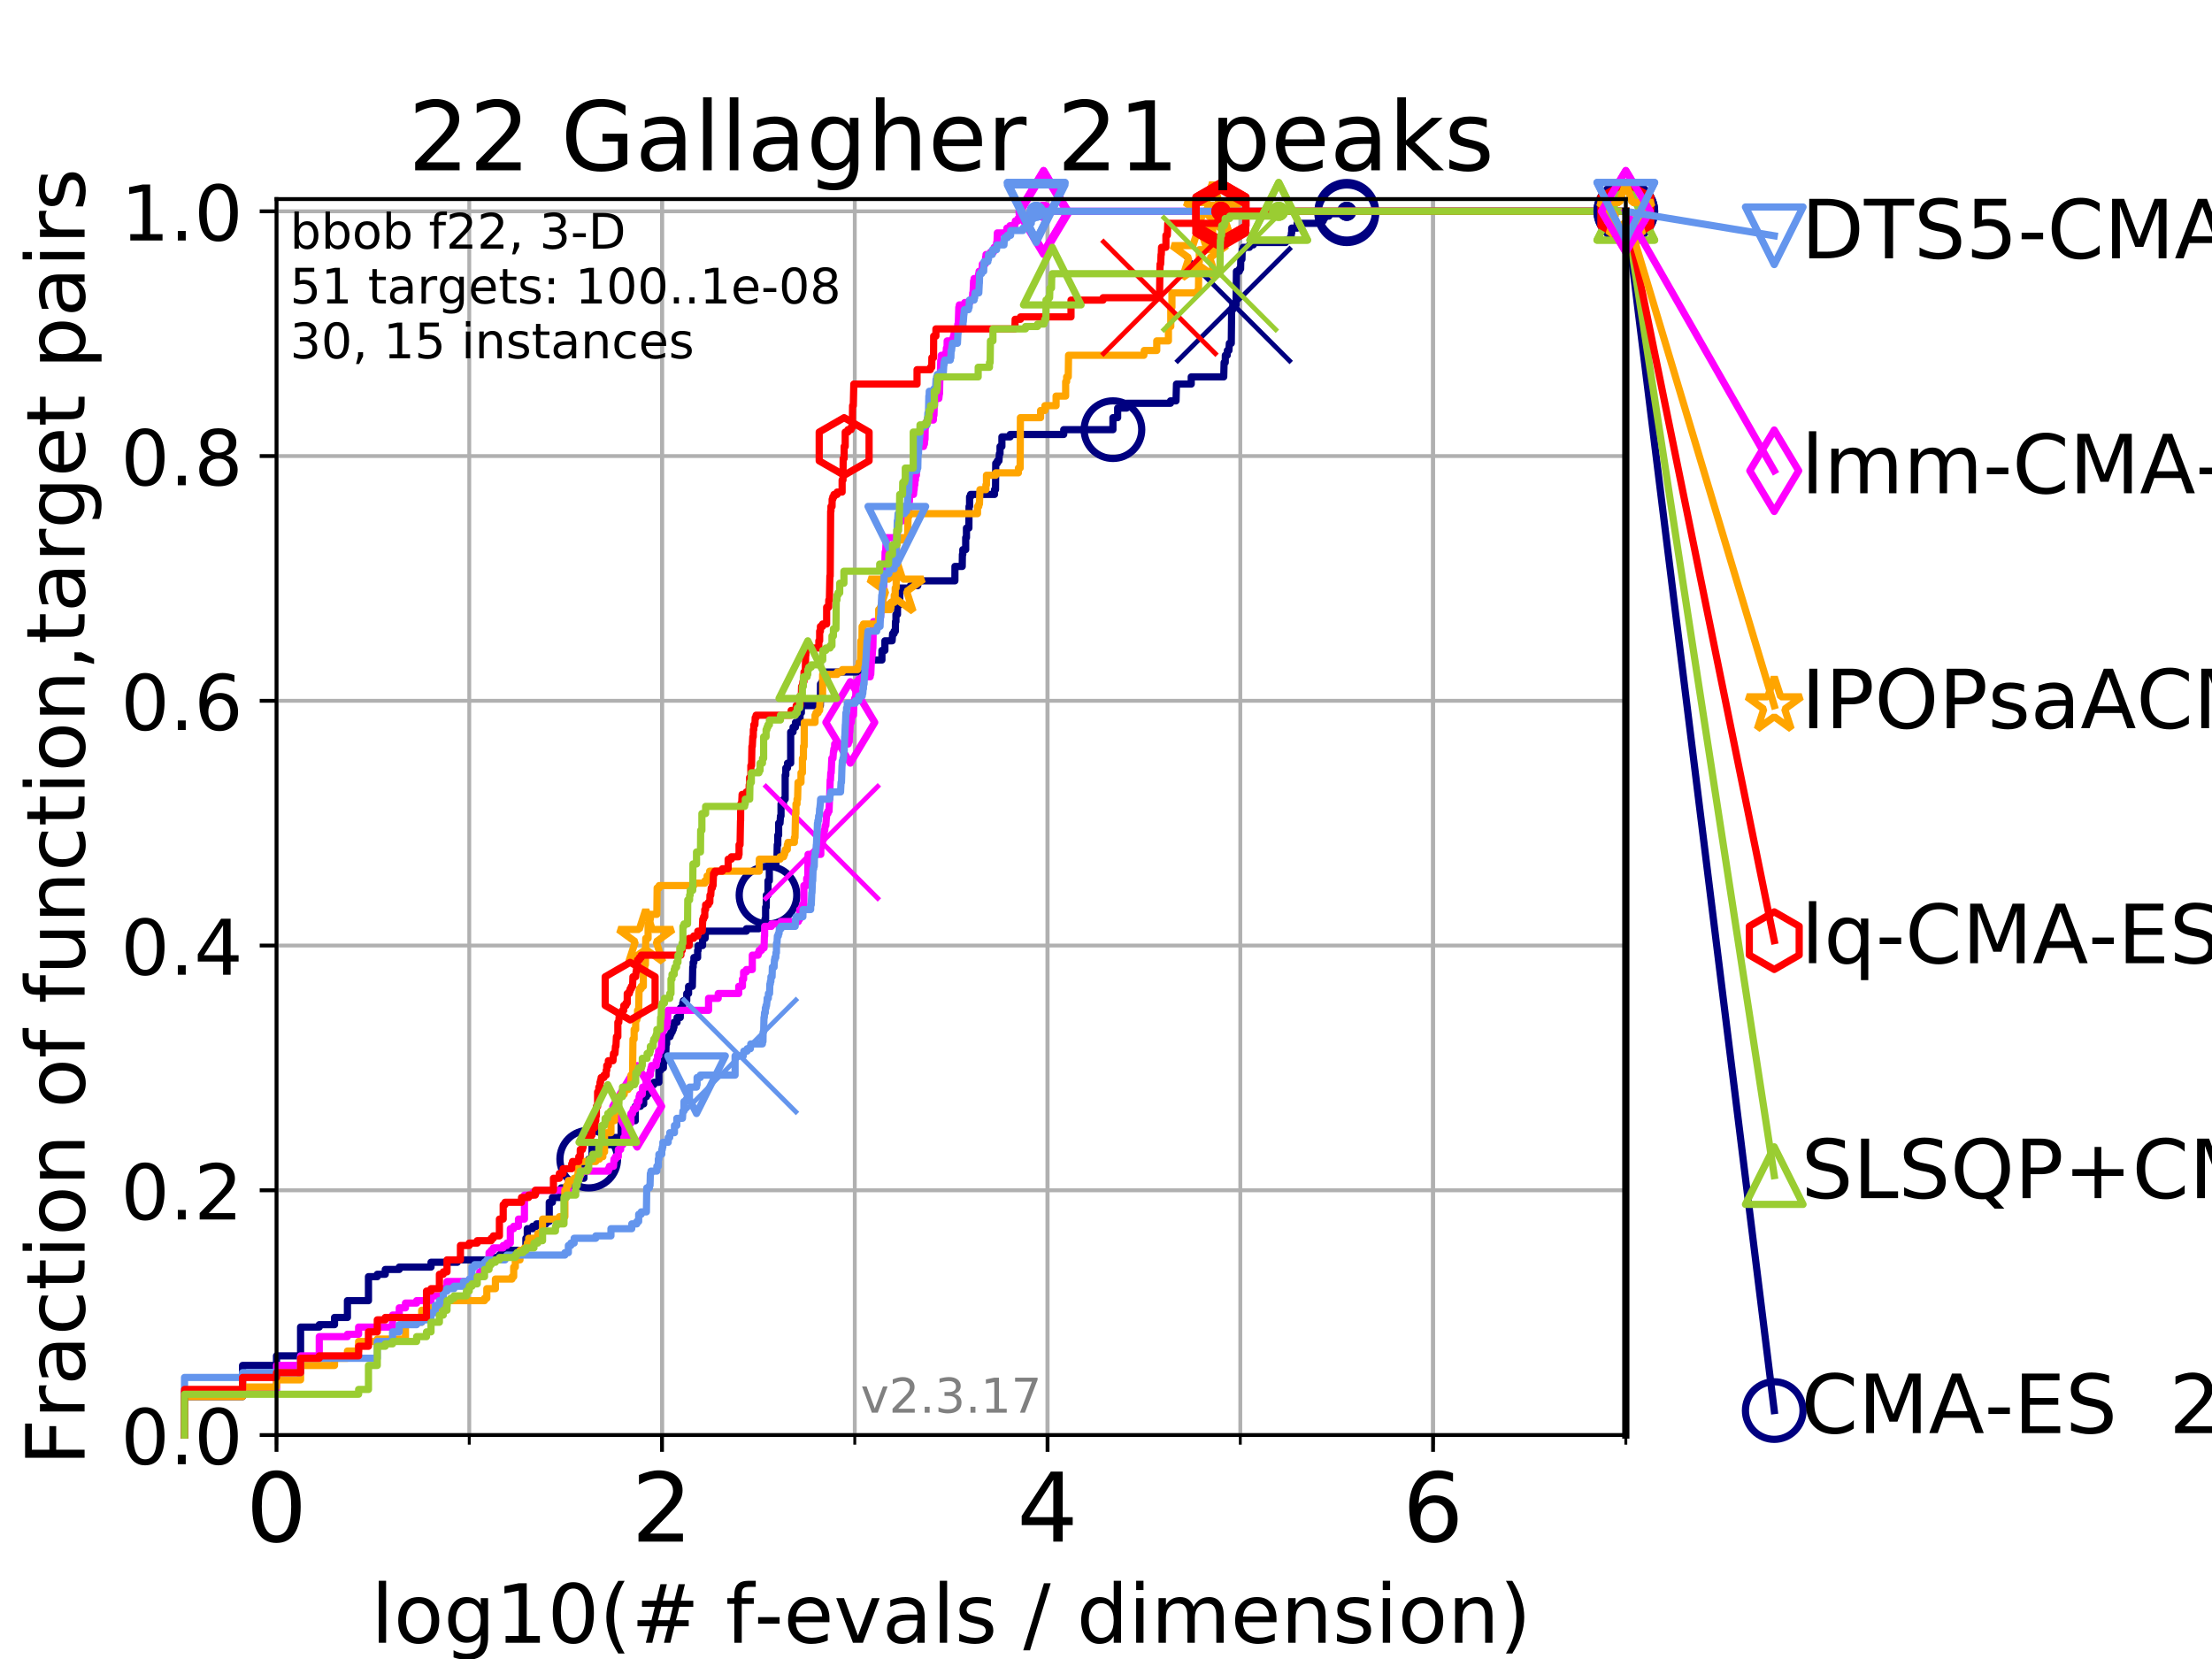 <?xml version="1.0" encoding="utf-8" standalone="no"?>
<!DOCTYPE svg PUBLIC "-//W3C//DTD SVG 1.1//EN"
  "http://www.w3.org/Graphics/SVG/1.1/DTD/svg11.dtd">
<!-- Created with matplotlib (https://matplotlib.org/) -->
<svg height="345.6pt" version="1.1" viewBox="0 0 460.8 345.6" width="460.8pt" xmlns="http://www.w3.org/2000/svg" xmlns:xlink="http://www.w3.org/1999/xlink">
 <defs>
  <style type="text/css">
*{stroke-linecap:butt;stroke-linejoin:round;}
  </style>
 </defs>
 <g id="figure_1">
  <g id="patch_1">
   <path d="M 0 345.6 
L 460.8 345.6 
L 460.8 0 
L 0 0 
z
" style="fill:#ffffff;"/>
  </g>
  <g id="axes_1">
   <g id="patch_2">
    <path d="M 57.6 298.944 
L 338.688 298.944 
L 338.688 41.472 
L 57.6 41.472 
z
" style="fill:#ffffff;"/>
   </g>
   <g id="matplotlib.axis_1">
    <g id="xtick_1">
     <g id="line2d_1">
      <path clip-path="url(#p7e0e7d53b2)" d="M 57.6 298.944 
L 57.6 41.472 
" style="fill:none;stroke:#b0b0b0;stroke-linecap:square;stroke-width:0.8;"/>
     </g>
     <g id="line2d_2">
      <defs>
       <path d="M 0 0 
L 0 3.5 
" id="m09a48b4f85" style="stroke:#000000;stroke-width:0.8;"/>
      </defs>
      <g>
       <use style="stroke:#000000;stroke-width:0.8;" x="57.6" xlink:href="#m09a48b4f85" y="298.944"/>
      </g>
     </g>
     <g id="text_1">
      <!-- 0 -->
      <defs>
       <path d="M 31.781 66.406 
Q 24.172 66.406 20.328 58.906 
Q 16.5 51.422 16.5 36.375 
Q 16.5 21.391 20.328 13.891 
Q 24.172 6.391 31.781 6.391 
Q 39.453 6.391 43.281 13.891 
Q 47.125 21.391 47.125 36.375 
Q 47.125 51.422 43.281 58.906 
Q 39.453 66.406 31.781 66.406 
z
M 31.781 74.219 
Q 44.047 74.219 50.516 64.516 
Q 56.984 54.828 56.984 36.375 
Q 56.984 17.969 50.516 8.266 
Q 44.047 -1.422 31.781 -1.422 
Q 19.531 -1.422 13.062 8.266 
Q 6.594 17.969 6.594 36.375 
Q 6.594 54.828 13.062 64.516 
Q 19.531 74.219 31.781 74.219 
z
" id="DejaVuSans-48"/>
      </defs>
      <g transform="translate(51.237 321.141)scale(0.2 -0.2)">
       <use xlink:href="#DejaVuSans-48"/>
      </g>
     </g>
    </g>
    <g id="xtick_2">
     <g id="line2d_3">
      <path clip-path="url(#p7e0e7d53b2)" d="M 137.911 298.944 
L 137.911 41.472 
" style="fill:none;stroke:#b0b0b0;stroke-linecap:square;stroke-width:0.8;"/>
     </g>
     <g id="line2d_4">
      <g>
       <use style="stroke:#000000;stroke-width:0.8;" x="137.911" xlink:href="#m09a48b4f85" y="298.944"/>
      </g>
     </g>
     <g id="text_2">
      <!-- 2 -->
      <defs>
       <path d="M 19.188 8.297 
L 53.609 8.297 
L 53.609 0 
L 7.328 0 
L 7.328 8.297 
Q 12.938 14.109 22.625 23.891 
Q 32.328 33.688 34.812 36.531 
Q 39.547 41.844 41.422 45.531 
Q 43.312 49.219 43.312 52.781 
Q 43.312 58.594 39.234 62.25 
Q 35.156 65.922 28.609 65.922 
Q 23.969 65.922 18.812 64.312 
Q 13.672 62.703 7.812 59.422 
L 7.812 69.391 
Q 13.766 71.781 18.938 73 
Q 24.125 74.219 28.422 74.219 
Q 39.75 74.219 46.484 68.547 
Q 53.219 62.891 53.219 53.422 
Q 53.219 48.922 51.531 44.891 
Q 49.859 40.875 45.406 35.406 
Q 44.188 33.984 37.641 27.219 
Q 31.109 20.453 19.188 8.297 
z
" id="DejaVuSans-50"/>
      </defs>
      <g transform="translate(131.548 321.141)scale(0.2 -0.2)">
       <use xlink:href="#DejaVuSans-50"/>
      </g>
     </g>
    </g>
    <g id="xtick_3">
     <g id="line2d_5">
      <path clip-path="url(#p7e0e7d53b2)" d="M 218.222 298.944 
L 218.222 41.472 
" style="fill:none;stroke:#b0b0b0;stroke-linecap:square;stroke-width:0.8;"/>
     </g>
     <g id="line2d_6">
      <g>
       <use style="stroke:#000000;stroke-width:0.8;" x="218.222" xlink:href="#m09a48b4f85" y="298.944"/>
      </g>
     </g>
     <g id="text_3">
      <!-- 4 -->
      <defs>
       <path d="M 37.797 64.312 
L 12.891 25.391 
L 37.797 25.391 
z
M 35.203 72.906 
L 47.609 72.906 
L 47.609 25.391 
L 58.016 25.391 
L 58.016 17.188 
L 47.609 17.188 
L 47.609 0 
L 37.797 0 
L 37.797 17.188 
L 4.891 17.188 
L 4.891 26.703 
z
" id="DejaVuSans-52"/>
      </defs>
      <g transform="translate(211.859 321.141)scale(0.2 -0.2)">
       <use xlink:href="#DejaVuSans-52"/>
      </g>
     </g>
    </g>
    <g id="xtick_4">
     <g id="line2d_7">
      <path clip-path="url(#p7e0e7d53b2)" d="M 298.533 298.944 
L 298.533 41.472 
" style="fill:none;stroke:#b0b0b0;stroke-linecap:square;stroke-width:0.8;"/>
     </g>
     <g id="line2d_8">
      <g>
       <use style="stroke:#000000;stroke-width:0.8;" x="298.533" xlink:href="#m09a48b4f85" y="298.944"/>
      </g>
     </g>
     <g id="text_4">
      <!-- 6 -->
      <defs>
       <path d="M 33.016 40.375 
Q 26.375 40.375 22.484 35.828 
Q 18.609 31.297 18.609 23.391 
Q 18.609 15.531 22.484 10.953 
Q 26.375 6.391 33.016 6.391 
Q 39.656 6.391 43.531 10.953 
Q 47.406 15.531 47.406 23.391 
Q 47.406 31.297 43.531 35.828 
Q 39.656 40.375 33.016 40.375 
z
M 52.594 71.297 
L 52.594 62.312 
Q 48.875 64.062 45.094 64.984 
Q 41.312 65.922 37.594 65.922 
Q 27.828 65.922 22.672 59.328 
Q 17.531 52.734 16.797 39.406 
Q 19.672 43.656 24.016 45.922 
Q 28.375 48.188 33.594 48.188 
Q 44.578 48.188 50.953 41.516 
Q 57.328 34.859 57.328 23.391 
Q 57.328 12.156 50.688 5.359 
Q 44.047 -1.422 33.016 -1.422 
Q 20.359 -1.422 13.672 8.266 
Q 6.984 17.969 6.984 36.375 
Q 6.984 53.656 15.188 63.938 
Q 23.391 74.219 37.203 74.219 
Q 40.922 74.219 44.703 73.484 
Q 48.484 72.75 52.594 71.297 
z
" id="DejaVuSans-54"/>
      </defs>
      <g transform="translate(292.17 321.141)scale(0.2 -0.2)">
       <use xlink:href="#DejaVuSans-54"/>
      </g>
     </g>
    </g>
    <g id="xtick_5">
     <g id="line2d_9">
      <path clip-path="url(#p7e0e7d53b2)" d="M 57.6 298.944 
L 57.6 41.472 
" style="fill:none;stroke:#b0b0b0;stroke-linecap:square;stroke-width:0.8;"/>
     </g>
     <g id="line2d_10">
      <defs>
       <path d="M 0 0 
L 0 2 
" id="m9b3901b953" style="stroke:#000000;stroke-width:0.6;"/>
      </defs>
      <g>
       <use style="stroke:#000000;stroke-width:0.6;" x="57.6" xlink:href="#m9b3901b953" y="298.944"/>
      </g>
     </g>
    </g>
    <g id="xtick_6">
     <g id="line2d_11">
      <path clip-path="url(#p7e0e7d53b2)" d="M 97.755 298.944 
L 97.755 41.472 
" style="fill:none;stroke:#b0b0b0;stroke-linecap:square;stroke-width:0.8;"/>
     </g>
     <g id="line2d_12">
      <g>
       <use style="stroke:#000000;stroke-width:0.6;" x="97.755" xlink:href="#m9b3901b953" y="298.944"/>
      </g>
     </g>
    </g>
    <g id="xtick_7">
     <g id="line2d_13">
      <path clip-path="url(#p7e0e7d53b2)" d="M 137.911 298.944 
L 137.911 41.472 
" style="fill:none;stroke:#b0b0b0;stroke-linecap:square;stroke-width:0.8;"/>
     </g>
     <g id="line2d_14">
      <g>
       <use style="stroke:#000000;stroke-width:0.6;" x="137.911" xlink:href="#m9b3901b953" y="298.944"/>
      </g>
     </g>
    </g>
    <g id="xtick_8">
     <g id="line2d_15">
      <path clip-path="url(#p7e0e7d53b2)" d="M 178.066 298.944 
L 178.066 41.472 
" style="fill:none;stroke:#b0b0b0;stroke-linecap:square;stroke-width:0.8;"/>
     </g>
     <g id="line2d_16">
      <g>
       <use style="stroke:#000000;stroke-width:0.6;" x="178.066" xlink:href="#m9b3901b953" y="298.944"/>
      </g>
     </g>
    </g>
    <g id="xtick_9">
     <g id="line2d_17">
      <path clip-path="url(#p7e0e7d53b2)" d="M 218.222 298.944 
L 218.222 41.472 
" style="fill:none;stroke:#b0b0b0;stroke-linecap:square;stroke-width:0.8;"/>
     </g>
     <g id="line2d_18">
      <g>
       <use style="stroke:#000000;stroke-width:0.6;" x="218.222" xlink:href="#m9b3901b953" y="298.944"/>
      </g>
     </g>
    </g>
    <g id="xtick_10">
     <g id="line2d_19">
      <path clip-path="url(#p7e0e7d53b2)" d="M 258.377 298.944 
L 258.377 41.472 
" style="fill:none;stroke:#b0b0b0;stroke-linecap:square;stroke-width:0.8;"/>
     </g>
     <g id="line2d_20">
      <g>
       <use style="stroke:#000000;stroke-width:0.6;" x="258.377" xlink:href="#m9b3901b953" y="298.944"/>
      </g>
     </g>
    </g>
    <g id="xtick_11">
     <g id="line2d_21">
      <path clip-path="url(#p7e0e7d53b2)" d="M 298.533 298.944 
L 298.533 41.472 
" style="fill:none;stroke:#b0b0b0;stroke-linecap:square;stroke-width:0.8;"/>
     </g>
     <g id="line2d_22">
      <g>
       <use style="stroke:#000000;stroke-width:0.6;" x="298.533" xlink:href="#m9b3901b953" y="298.944"/>
      </g>
     </g>
    </g>
    <g id="xtick_12">
     <g id="line2d_23">
      <path clip-path="url(#p7e0e7d53b2)" d="M 338.688 298.944 
L 338.688 41.472 
" style="fill:none;stroke:#b0b0b0;stroke-linecap:square;stroke-width:0.8;"/>
     </g>
     <g id="line2d_24">
      <g>
       <use style="stroke:#000000;stroke-width:0.6;" x="338.688" xlink:href="#m9b3901b953" y="298.944"/>
      </g>
     </g>
    </g>
    <g id="text_5">
     <!-- log10(# f-evals / dimension) -->
     <defs>
      <path d="M 9.422 75.984 
L 18.406 75.984 
L 18.406 0 
L 9.422 0 
z
" id="DejaVuSans-108"/>
      <path d="M 30.609 48.391 
Q 23.391 48.391 19.188 42.75 
Q 14.984 37.109 14.984 27.297 
Q 14.984 17.484 19.156 11.844 
Q 23.344 6.203 30.609 6.203 
Q 37.797 6.203 41.984 11.859 
Q 46.188 17.531 46.188 27.297 
Q 46.188 37.016 41.984 42.703 
Q 37.797 48.391 30.609 48.391 
z
M 30.609 56 
Q 42.328 56 49.016 48.375 
Q 55.719 40.766 55.719 27.297 
Q 55.719 13.875 49.016 6.219 
Q 42.328 -1.422 30.609 -1.422 
Q 18.844 -1.422 12.172 6.219 
Q 5.516 13.875 5.516 27.297 
Q 5.516 40.766 12.172 48.375 
Q 18.844 56 30.609 56 
z
" id="DejaVuSans-111"/>
      <path d="M 45.406 27.984 
Q 45.406 37.75 41.375 43.109 
Q 37.359 48.484 30.078 48.484 
Q 22.859 48.484 18.828 43.109 
Q 14.797 37.75 14.797 27.984 
Q 14.797 18.266 18.828 12.891 
Q 22.859 7.516 30.078 7.516 
Q 37.359 7.516 41.375 12.891 
Q 45.406 18.266 45.406 27.984 
z
M 54.391 6.781 
Q 54.391 -7.172 48.188 -13.984 
Q 42 -20.797 29.203 -20.797 
Q 24.469 -20.797 20.266 -20.094 
Q 16.062 -19.391 12.109 -17.922 
L 12.109 -9.188 
Q 16.062 -11.328 19.922 -12.344 
Q 23.781 -13.375 27.781 -13.375 
Q 36.625 -13.375 41.016 -8.766 
Q 45.406 -4.156 45.406 5.172 
L 45.406 9.625 
Q 42.625 4.781 38.281 2.391 
Q 33.938 0 27.875 0 
Q 17.828 0 11.672 7.656 
Q 5.516 15.328 5.516 27.984 
Q 5.516 40.672 11.672 48.328 
Q 17.828 56 27.875 56 
Q 33.938 56 38.281 53.609 
Q 42.625 51.219 45.406 46.391 
L 45.406 54.688 
L 54.391 54.688 
z
" id="DejaVuSans-103"/>
      <path d="M 12.406 8.297 
L 28.516 8.297 
L 28.516 63.922 
L 10.984 60.406 
L 10.984 69.391 
L 28.422 72.906 
L 38.281 72.906 
L 38.281 8.297 
L 54.391 8.297 
L 54.391 0 
L 12.406 0 
z
" id="DejaVuSans-49"/>
      <path d="M 31 75.875 
Q 24.469 64.656 21.281 53.656 
Q 18.109 42.672 18.109 31.391 
Q 18.109 20.125 21.312 9.062 
Q 24.516 -2 31 -13.188 
L 23.188 -13.188 
Q 15.875 -1.703 12.234 9.375 
Q 8.594 20.453 8.594 31.391 
Q 8.594 42.281 12.203 53.312 
Q 15.828 64.359 23.188 75.875 
z
" id="DejaVuSans-40"/>
      <path d="M 51.125 44 
L 36.922 44 
L 32.812 27.688 
L 47.125 27.688 
z
M 43.797 71.781 
L 38.719 51.516 
L 52.984 51.516 
L 58.109 71.781 
L 65.922 71.781 
L 60.891 51.516 
L 76.125 51.516 
L 76.125 44 
L 58.984 44 
L 54.984 27.688 
L 70.516 27.688 
L 70.516 20.219 
L 53.078 20.219 
L 48 0 
L 40.188 0 
L 45.219 20.219 
L 30.906 20.219 
L 25.875 0 
L 18.016 0 
L 23.094 20.219 
L 7.719 20.219 
L 7.719 27.688 
L 24.906 27.688 
L 29 44 
L 13.281 44 
L 13.281 51.516 
L 30.906 51.516 
L 35.891 71.781 
z
" id="DejaVuSans-35"/>
      <path id="DejaVuSans-32"/>
      <path d="M 37.109 75.984 
L 37.109 68.5 
L 28.516 68.5 
Q 23.688 68.5 21.797 66.547 
Q 19.922 64.594 19.922 59.516 
L 19.922 54.688 
L 34.719 54.688 
L 34.719 47.703 
L 19.922 47.703 
L 19.922 0 
L 10.891 0 
L 10.891 47.703 
L 2.297 47.703 
L 2.297 54.688 
L 10.891 54.688 
L 10.891 58.5 
Q 10.891 67.625 15.141 71.797 
Q 19.391 75.984 28.609 75.984 
z
" id="DejaVuSans-102"/>
      <path d="M 4.891 31.391 
L 31.203 31.391 
L 31.203 23.391 
L 4.891 23.391 
z
" id="DejaVuSans-45"/>
      <path d="M 56.203 29.594 
L 56.203 25.203 
L 14.891 25.203 
Q 15.484 15.922 20.484 11.062 
Q 25.484 6.203 34.422 6.203 
Q 39.594 6.203 44.453 7.469 
Q 49.312 8.734 54.109 11.281 
L 54.109 2.781 
Q 49.266 0.734 44.188 -0.344 
Q 39.109 -1.422 33.891 -1.422 
Q 20.797 -1.422 13.156 6.188 
Q 5.516 13.812 5.516 26.812 
Q 5.516 40.234 12.766 48.109 
Q 20.016 56 32.328 56 
Q 43.359 56 49.781 48.891 
Q 56.203 41.797 56.203 29.594 
z
M 47.219 32.234 
Q 47.125 39.594 43.094 43.984 
Q 39.062 48.391 32.422 48.391 
Q 24.906 48.391 20.391 44.141 
Q 15.875 39.891 15.188 32.172 
z
" id="DejaVuSans-101"/>
      <path d="M 2.984 54.688 
L 12.5 54.688 
L 29.594 8.797 
L 46.688 54.688 
L 56.203 54.688 
L 35.688 0 
L 23.484 0 
z
" id="DejaVuSans-118"/>
      <path d="M 34.281 27.484 
Q 23.391 27.484 19.188 25 
Q 14.984 22.516 14.984 16.5 
Q 14.984 11.719 18.141 8.906 
Q 21.297 6.109 26.703 6.109 
Q 34.188 6.109 38.703 11.406 
Q 43.219 16.703 43.219 25.484 
L 43.219 27.484 
z
M 52.203 31.203 
L 52.203 0 
L 43.219 0 
L 43.219 8.297 
Q 40.141 3.328 35.547 0.953 
Q 30.953 -1.422 24.312 -1.422 
Q 15.922 -1.422 10.953 3.297 
Q 6 8.016 6 15.922 
Q 6 25.141 12.172 29.828 
Q 18.359 34.516 30.609 34.516 
L 43.219 34.516 
L 43.219 35.406 
Q 43.219 41.609 39.141 45 
Q 35.062 48.391 27.688 48.391 
Q 23 48.391 18.547 47.266 
Q 14.109 46.141 10.016 43.891 
L 10.016 52.203 
Q 14.938 54.109 19.578 55.047 
Q 24.219 56 28.609 56 
Q 40.484 56 46.344 49.844 
Q 52.203 43.703 52.203 31.203 
z
" id="DejaVuSans-97"/>
      <path d="M 44.281 53.078 
L 44.281 44.578 
Q 40.484 46.531 36.375 47.5 
Q 32.281 48.484 27.875 48.484 
Q 21.188 48.484 17.844 46.438 
Q 14.5 44.391 14.5 40.281 
Q 14.5 37.156 16.891 35.375 
Q 19.281 33.594 26.516 31.984 
L 29.594 31.297 
Q 39.156 29.25 43.188 25.516 
Q 47.219 21.781 47.219 15.094 
Q 47.219 7.469 41.188 3.016 
Q 35.156 -1.422 24.609 -1.422 
Q 20.219 -1.422 15.453 -0.562 
Q 10.688 0.297 5.422 2 
L 5.422 11.281 
Q 10.406 8.688 15.234 7.391 
Q 20.062 6.109 24.812 6.109 
Q 31.156 6.109 34.562 8.281 
Q 37.984 10.453 37.984 14.406 
Q 37.984 18.062 35.516 20.016 
Q 33.062 21.969 24.703 23.781 
L 21.578 24.516 
Q 13.234 26.266 9.516 29.906 
Q 5.812 33.547 5.812 39.891 
Q 5.812 47.609 11.281 51.797 
Q 16.75 56 26.812 56 
Q 31.781 56 36.172 55.266 
Q 40.578 54.547 44.281 53.078 
z
" id="DejaVuSans-115"/>
      <path d="M 25.391 72.906 
L 33.688 72.906 
L 8.297 -9.281 
L 0 -9.281 
z
" id="DejaVuSans-47"/>
      <path d="M 45.406 46.391 
L 45.406 75.984 
L 54.391 75.984 
L 54.391 0 
L 45.406 0 
L 45.406 8.203 
Q 42.578 3.328 38.25 0.953 
Q 33.938 -1.422 27.875 -1.422 
Q 17.969 -1.422 11.734 6.484 
Q 5.516 14.406 5.516 27.297 
Q 5.516 40.188 11.734 48.094 
Q 17.969 56 27.875 56 
Q 33.938 56 38.25 53.625 
Q 42.578 51.266 45.406 46.391 
z
M 14.797 27.297 
Q 14.797 17.391 18.875 11.75 
Q 22.953 6.109 30.078 6.109 
Q 37.203 6.109 41.297 11.75 
Q 45.406 17.391 45.406 27.297 
Q 45.406 37.203 41.297 42.844 
Q 37.203 48.484 30.078 48.484 
Q 22.953 48.484 18.875 42.844 
Q 14.797 37.203 14.797 27.297 
z
" id="DejaVuSans-100"/>
      <path d="M 9.422 54.688 
L 18.406 54.688 
L 18.406 0 
L 9.422 0 
z
M 9.422 75.984 
L 18.406 75.984 
L 18.406 64.594 
L 9.422 64.594 
z
" id="DejaVuSans-105"/>
      <path d="M 52 44.188 
Q 55.375 50.25 60.062 53.125 
Q 64.75 56 71.094 56 
Q 79.641 56 84.281 50.016 
Q 88.922 44.047 88.922 33.016 
L 88.922 0 
L 79.891 0 
L 79.891 32.719 
Q 79.891 40.578 77.094 44.375 
Q 74.312 48.188 68.609 48.188 
Q 61.625 48.188 57.562 43.547 
Q 53.516 38.922 53.516 30.906 
L 53.516 0 
L 44.484 0 
L 44.484 32.719 
Q 44.484 40.625 41.703 44.406 
Q 38.922 48.188 33.109 48.188 
Q 26.219 48.188 22.156 43.531 
Q 18.109 38.875 18.109 30.906 
L 18.109 0 
L 9.078 0 
L 9.078 54.688 
L 18.109 54.688 
L 18.109 46.188 
Q 21.188 51.219 25.484 53.609 
Q 29.781 56 35.688 56 
Q 41.656 56 45.828 52.969 
Q 50 49.953 52 44.188 
z
" id="DejaVuSans-109"/>
      <path d="M 54.891 33.016 
L 54.891 0 
L 45.906 0 
L 45.906 32.719 
Q 45.906 40.484 42.875 44.328 
Q 39.844 48.188 33.797 48.188 
Q 26.516 48.188 22.312 43.547 
Q 18.109 38.922 18.109 30.906 
L 18.109 0 
L 9.078 0 
L 9.078 54.688 
L 18.109 54.688 
L 18.109 46.188 
Q 21.344 51.125 25.703 53.562 
Q 30.078 56 35.797 56 
Q 45.219 56 50.047 50.172 
Q 54.891 44.344 54.891 33.016 
z
" id="DejaVuSans-110"/>
      <path d="M 8.016 75.875 
L 15.828 75.875 
Q 23.141 64.359 26.781 53.312 
Q 30.422 42.281 30.422 31.391 
Q 30.422 20.453 26.781 9.375 
Q 23.141 -1.703 15.828 -13.188 
L 8.016 -13.188 
Q 14.5 -2 17.703 9.062 
Q 20.906 20.125 20.906 31.391 
Q 20.906 42.672 17.703 53.656 
Q 14.5 64.656 8.016 75.875 
z
" id="DejaVuSans-41"/>
     </defs>
     <g transform="translate(77.303 342.218)scale(0.17 -0.17)">
      <use xlink:href="#DejaVuSans-108"/>
      <use x="27.783" xlink:href="#DejaVuSans-111"/>
      <use x="88.965" xlink:href="#DejaVuSans-103"/>
      <use x="152.441" xlink:href="#DejaVuSans-49"/>
      <use x="216.064" xlink:href="#DejaVuSans-48"/>
      <use x="279.688" xlink:href="#DejaVuSans-40"/>
      <use x="318.701" xlink:href="#DejaVuSans-35"/>
      <use x="402.49" xlink:href="#DejaVuSans-32"/>
      <use x="434.277" xlink:href="#DejaVuSans-102"/>
      <use x="469.404" xlink:href="#DejaVuSans-45"/>
      <use x="505.488" xlink:href="#DejaVuSans-101"/>
      <use x="567.012" xlink:href="#DejaVuSans-118"/>
      <use x="626.191" xlink:href="#DejaVuSans-97"/>
      <use x="687.471" xlink:href="#DejaVuSans-108"/>
      <use x="715.254" xlink:href="#DejaVuSans-115"/>
      <use x="767.354" xlink:href="#DejaVuSans-32"/>
      <use x="799.141" xlink:href="#DejaVuSans-47"/>
      <use x="832.832" xlink:href="#DejaVuSans-32"/>
      <use x="864.619" xlink:href="#DejaVuSans-100"/>
      <use x="928.096" xlink:href="#DejaVuSans-105"/>
      <use x="955.879" xlink:href="#DejaVuSans-109"/>
      <use x="1053.291" xlink:href="#DejaVuSans-101"/>
      <use x="1114.814" xlink:href="#DejaVuSans-110"/>
      <use x="1178.193" xlink:href="#DejaVuSans-115"/>
      <use x="1230.293" xlink:href="#DejaVuSans-105"/>
      <use x="1258.076" xlink:href="#DejaVuSans-111"/>
      <use x="1319.258" xlink:href="#DejaVuSans-110"/>
      <use x="1382.637" xlink:href="#DejaVuSans-41"/>
     </g>
    </g>
   </g>
   <g id="matplotlib.axis_2">
    <g id="ytick_1">
     <g id="line2d_25">
      <path clip-path="url(#p7e0e7d53b2)" d="M 57.6 298.944 
L 338.688 298.944 
" style="fill:none;stroke:#b0b0b0;stroke-linecap:square;stroke-width:0.8;"/>
     </g>
     <g id="line2d_26">
      <defs>
       <path d="M 0 0 
L -3.5 0 
" id="m098c0c288e" style="stroke:#000000;stroke-width:0.8;"/>
      </defs>
      <g>
       <use style="stroke:#000000;stroke-width:0.8;" x="57.6" xlink:href="#m098c0c288e" y="298.944"/>
      </g>
     </g>
     <g id="text_6">
      <!-- 0.0 -->
      <defs>
       <path d="M 10.688 12.406 
L 21 12.406 
L 21 0 
L 10.688 0 
z
" id="DejaVuSans-46"/>
      </defs>
      <g transform="translate(25.155 305.023)scale(0.16 -0.16)">
       <use xlink:href="#DejaVuSans-48"/>
       <use x="63.623" xlink:href="#DejaVuSans-46"/>
       <use x="95.41" xlink:href="#DejaVuSans-48"/>
      </g>
     </g>
    </g>
    <g id="ytick_2">
     <g id="line2d_27">
      <path clip-path="url(#p7e0e7d53b2)" d="M 57.6 247.959 
L 338.688 247.959 
" style="fill:none;stroke:#b0b0b0;stroke-linecap:square;stroke-width:0.8;"/>
     </g>
     <g id="line2d_28">
      <g>
       <use style="stroke:#000000;stroke-width:0.8;" x="57.6" xlink:href="#m098c0c288e" y="247.959"/>
      </g>
     </g>
     <g id="text_7">
      <!-- 0.2 -->
      <g transform="translate(25.155 254.038)scale(0.16 -0.16)">
       <use xlink:href="#DejaVuSans-48"/>
       <use x="63.623" xlink:href="#DejaVuSans-46"/>
       <use x="95.41" xlink:href="#DejaVuSans-50"/>
      </g>
     </g>
    </g>
    <g id="ytick_3">
     <g id="line2d_29">
      <path clip-path="url(#p7e0e7d53b2)" d="M 57.6 196.975 
L 338.688 196.975 
" style="fill:none;stroke:#b0b0b0;stroke-linecap:square;stroke-width:0.8;"/>
     </g>
     <g id="line2d_30">
      <g>
       <use style="stroke:#000000;stroke-width:0.8;" x="57.6" xlink:href="#m098c0c288e" y="196.975"/>
      </g>
     </g>
     <g id="text_8">
      <!-- 0.4 -->
      <g transform="translate(25.155 203.054)scale(0.16 -0.16)">
       <use xlink:href="#DejaVuSans-48"/>
       <use x="63.623" xlink:href="#DejaVuSans-46"/>
       <use x="95.41" xlink:href="#DejaVuSans-52"/>
      </g>
     </g>
    </g>
    <g id="ytick_4">
     <g id="line2d_31">
      <path clip-path="url(#p7e0e7d53b2)" d="M 57.6 145.99 
L 338.688 145.99 
" style="fill:none;stroke:#b0b0b0;stroke-linecap:square;stroke-width:0.8;"/>
     </g>
     <g id="line2d_32">
      <g>
       <use style="stroke:#000000;stroke-width:0.8;" x="57.6" xlink:href="#m098c0c288e" y="145.99"/>
      </g>
     </g>
     <g id="text_9">
      <!-- 0.6 -->
      <g transform="translate(25.155 152.069)scale(0.16 -0.16)">
       <use xlink:href="#DejaVuSans-48"/>
       <use x="63.623" xlink:href="#DejaVuSans-46"/>
       <use x="95.41" xlink:href="#DejaVuSans-54"/>
      </g>
     </g>
    </g>
    <g id="ytick_5">
     <g id="line2d_33">
      <path clip-path="url(#p7e0e7d53b2)" d="M 57.6 95.006 
L 338.688 95.006 
" style="fill:none;stroke:#b0b0b0;stroke-linecap:square;stroke-width:0.8;"/>
     </g>
     <g id="line2d_34">
      <g>
       <use style="stroke:#000000;stroke-width:0.8;" x="57.6" xlink:href="#m098c0c288e" y="95.006"/>
      </g>
     </g>
     <g id="text_10">
      <!-- 0.8 -->
      <defs>
       <path d="M 31.781 34.625 
Q 24.75 34.625 20.719 30.859 
Q 16.703 27.094 16.703 20.516 
Q 16.703 13.922 20.719 10.156 
Q 24.75 6.391 31.781 6.391 
Q 38.812 6.391 42.859 10.172 
Q 46.922 13.969 46.922 20.516 
Q 46.922 27.094 42.891 30.859 
Q 38.875 34.625 31.781 34.625 
z
M 21.922 38.812 
Q 15.578 40.375 12.031 44.719 
Q 8.5 49.078 8.5 55.328 
Q 8.5 64.062 14.719 69.141 
Q 20.953 74.219 31.781 74.219 
Q 42.672 74.219 48.875 69.141 
Q 55.078 64.062 55.078 55.328 
Q 55.078 49.078 51.531 44.719 
Q 48 40.375 41.703 38.812 
Q 48.828 37.156 52.797 32.312 
Q 56.781 27.484 56.781 20.516 
Q 56.781 9.906 50.312 4.234 
Q 43.844 -1.422 31.781 -1.422 
Q 19.734 -1.422 13.25 4.234 
Q 6.781 9.906 6.781 20.516 
Q 6.781 27.484 10.781 32.312 
Q 14.797 37.156 21.922 38.812 
z
M 18.312 54.391 
Q 18.312 48.734 21.844 45.562 
Q 25.391 42.391 31.781 42.391 
Q 38.141 42.391 41.719 45.562 
Q 45.312 48.734 45.312 54.391 
Q 45.312 60.062 41.719 63.234 
Q 38.141 66.406 31.781 66.406 
Q 25.391 66.406 21.844 63.234 
Q 18.312 60.062 18.312 54.391 
z
" id="DejaVuSans-56"/>
      </defs>
      <g transform="translate(25.155 101.085)scale(0.16 -0.16)">
       <use xlink:href="#DejaVuSans-48"/>
       <use x="63.623" xlink:href="#DejaVuSans-46"/>
       <use x="95.41" xlink:href="#DejaVuSans-56"/>
      </g>
     </g>
    </g>
    <g id="ytick_6">
     <g id="line2d_35">
      <path clip-path="url(#p7e0e7d53b2)" d="M 57.6 44.021 
L 338.688 44.021 
" style="fill:none;stroke:#b0b0b0;stroke-linecap:square;stroke-width:0.8;"/>
     </g>
     <g id="line2d_36">
      <g>
       <use style="stroke:#000000;stroke-width:0.8;" x="57.6" xlink:href="#m098c0c288e" y="44.021"/>
      </g>
     </g>
     <g id="text_11">
      <!-- 1.0 -->
      <g transform="translate(25.155 50.1)scale(0.16 -0.16)">
       <use xlink:href="#DejaVuSans-49"/>
       <use x="63.623" xlink:href="#DejaVuSans-46"/>
       <use x="95.41" xlink:href="#DejaVuSans-48"/>
      </g>
     </g>
    </g>
    <g id="text_12">
     <!-- Fraction of function,target pairs -->
     <defs>
      <path d="M 9.812 72.906 
L 51.703 72.906 
L 51.703 64.594 
L 19.672 64.594 
L 19.672 43.109 
L 48.578 43.109 
L 48.578 34.812 
L 19.672 34.812 
L 19.672 0 
L 9.812 0 
z
" id="DejaVuSans-70"/>
      <path d="M 41.109 46.297 
Q 39.594 47.172 37.812 47.578 
Q 36.031 48 33.891 48 
Q 26.266 48 22.188 43.047 
Q 18.109 38.094 18.109 28.812 
L 18.109 0 
L 9.078 0 
L 9.078 54.688 
L 18.109 54.688 
L 18.109 46.188 
Q 20.953 51.172 25.484 53.578 
Q 30.031 56 36.531 56 
Q 37.453 56 38.578 55.875 
Q 39.703 55.766 41.062 55.516 
z
" id="DejaVuSans-114"/>
      <path d="M 48.781 52.594 
L 48.781 44.188 
Q 44.969 46.297 41.141 47.344 
Q 37.312 48.391 33.406 48.391 
Q 24.656 48.391 19.812 42.844 
Q 14.984 37.312 14.984 27.297 
Q 14.984 17.281 19.812 11.734 
Q 24.656 6.203 33.406 6.203 
Q 37.312 6.203 41.141 7.25 
Q 44.969 8.297 48.781 10.406 
L 48.781 2.094 
Q 45.016 0.344 40.984 -0.531 
Q 36.969 -1.422 32.422 -1.422 
Q 20.062 -1.422 12.781 6.344 
Q 5.516 14.109 5.516 27.297 
Q 5.516 40.672 12.859 48.328 
Q 20.219 56 33.016 56 
Q 37.156 56 41.109 55.141 
Q 45.062 54.297 48.781 52.594 
z
" id="DejaVuSans-99"/>
      <path d="M 18.312 70.219 
L 18.312 54.688 
L 36.812 54.688 
L 36.812 47.703 
L 18.312 47.703 
L 18.312 18.016 
Q 18.312 11.328 20.141 9.422 
Q 21.969 7.516 27.594 7.516 
L 36.812 7.516 
L 36.812 0 
L 27.594 0 
Q 17.188 0 13.234 3.875 
Q 9.281 7.766 9.281 18.016 
L 9.281 47.703 
L 2.688 47.703 
L 2.688 54.688 
L 9.281 54.688 
L 9.281 70.219 
z
" id="DejaVuSans-116"/>
      <path d="M 8.5 21.578 
L 8.5 54.688 
L 17.484 54.688 
L 17.484 21.922 
Q 17.484 14.156 20.5 10.266 
Q 23.531 6.391 29.594 6.391 
Q 36.859 6.391 41.078 11.031 
Q 45.312 15.672 45.312 23.688 
L 45.312 54.688 
L 54.297 54.688 
L 54.297 0 
L 45.312 0 
L 45.312 8.406 
Q 42.047 3.422 37.719 1 
Q 33.406 -1.422 27.688 -1.422 
Q 18.266 -1.422 13.375 4.438 
Q 8.5 10.297 8.5 21.578 
z
M 31.109 56 
z
" id="DejaVuSans-117"/>
      <path d="M 11.719 12.406 
L 22.016 12.406 
L 22.016 4 
L 14.016 -11.625 
L 7.719 -11.625 
L 11.719 4 
z
" id="DejaVuSans-44"/>
      <path d="M 18.109 8.203 
L 18.109 -20.797 
L 9.078 -20.797 
L 9.078 54.688 
L 18.109 54.688 
L 18.109 46.391 
Q 20.953 51.266 25.266 53.625 
Q 29.594 56 35.594 56 
Q 45.562 56 51.781 48.094 
Q 58.016 40.188 58.016 27.297 
Q 58.016 14.406 51.781 6.484 
Q 45.562 -1.422 35.594 -1.422 
Q 29.594 -1.422 25.266 0.953 
Q 20.953 3.328 18.109 8.203 
z
M 48.688 27.297 
Q 48.688 37.203 44.609 42.844 
Q 40.531 48.484 33.406 48.484 
Q 26.266 48.484 22.188 42.844 
Q 18.109 37.203 18.109 27.297 
Q 18.109 17.391 22.188 11.75 
Q 26.266 6.109 33.406 6.109 
Q 40.531 6.109 44.609 11.75 
Q 48.688 17.391 48.688 27.297 
z
" id="DejaVuSans-112"/>
     </defs>
     <g transform="translate(17.62 305.347)rotate(-90)scale(0.17 -0.17)">
      <use xlink:href="#DejaVuSans-70"/>
      <use x="57.41" xlink:href="#DejaVuSans-114"/>
      <use x="98.523" xlink:href="#DejaVuSans-97"/>
      <use x="159.803" xlink:href="#DejaVuSans-99"/>
      <use x="214.783" xlink:href="#DejaVuSans-116"/>
      <use x="253.992" xlink:href="#DejaVuSans-105"/>
      <use x="281.775" xlink:href="#DejaVuSans-111"/>
      <use x="342.957" xlink:href="#DejaVuSans-110"/>
      <use x="406.336" xlink:href="#DejaVuSans-32"/>
      <use x="438.123" xlink:href="#DejaVuSans-111"/>
      <use x="499.305" xlink:href="#DejaVuSans-102"/>
      <use x="534.51" xlink:href="#DejaVuSans-32"/>
      <use x="566.297" xlink:href="#DejaVuSans-102"/>
      <use x="601.502" xlink:href="#DejaVuSans-117"/>
      <use x="664.881" xlink:href="#DejaVuSans-110"/>
      <use x="728.26" xlink:href="#DejaVuSans-99"/>
      <use x="783.24" xlink:href="#DejaVuSans-116"/>
      <use x="822.449" xlink:href="#DejaVuSans-105"/>
      <use x="850.232" xlink:href="#DejaVuSans-111"/>
      <use x="911.414" xlink:href="#DejaVuSans-110"/>
      <use x="974.793" xlink:href="#DejaVuSans-44"/>
      <use x="1006.58" xlink:href="#DejaVuSans-116"/>
      <use x="1045.789" xlink:href="#DejaVuSans-97"/>
      <use x="1107.068" xlink:href="#DejaVuSans-114"/>
      <use x="1148.166" xlink:href="#DejaVuSans-103"/>
      <use x="1211.643" xlink:href="#DejaVuSans-101"/>
      <use x="1273.166" xlink:href="#DejaVuSans-116"/>
      <use x="1312.375" xlink:href="#DejaVuSans-32"/>
      <use x="1344.162" xlink:href="#DejaVuSans-112"/>
      <use x="1407.639" xlink:href="#DejaVuSans-97"/>
      <use x="1468.918" xlink:href="#DejaVuSans-105"/>
      <use x="1496.701" xlink:href="#DejaVuSans-114"/>
      <use x="1537.814" xlink:href="#DejaVuSans-115"/>
     </g>
    </g>
   </g>
   <g id="line2d_37">
    <defs>
     <path d="M 0 1.5 
C 0.398 1.5 0.779 1.342 1.061 1.061 
C 1.342 0.779 1.5 0.398 1.5 0 
C 1.5 -0.398 1.342 -0.779 1.061 -1.061 
C 0.779 -1.342 0.398 -1.5 0 -1.5 
C -0.398 -1.5 -0.779 -1.342 -1.061 -1.061 
C -1.342 -0.779 -1.5 -0.398 -1.5 0 
C -1.5 0.398 -1.342 0.779 -1.061 1.061 
C -0.779 1.342 -0.398 1.5 0 1.5 
z
" id="mdcc52d7aa3" style="stroke:#000080;"/>
    </defs>
    <g>
     <use style="fill:#000080;stroke:#000080;" x="280.56" xlink:href="#mdcc52d7aa3" y="44.021"/>
     <use style="fill:#000080;stroke:#000080;" x="280.56" xlink:href="#mdcc52d7aa3" y="44.021"/>
    </g>
   </g>
   <g id="line2d_38">
    <path d="M 38.441 298.944 
L 38.441 290.946 
L 50.529 290.946 
L 50.529 284.448 
L 57.6 284.448 
L 57.6 282.449 
L 62.617 282.449 
L 62.617 276.451 
L 66.508 276.451 
L 66.508 275.951 
L 69.688 275.951 
L 69.688 274.451 
L 72.376 274.451 
L 72.376 270.952 
L 76.759 270.952 
L 76.759 265.954 
L 78.596 265.954 
L 78.596 265.454 
L 80.259 265.454 
L 80.259 264.454 
L 83.172 264.454 
L 83.172 263.955 
L 89.79 263.955 
L 89.79 262.955 
L 95.26 262.955 
L 95.26 262.455 
L 103.203 262.455 
L 103.203 261.955 
L 104.034 261.955 
L 104.034 261.455 
L 104.435 261.455 
L 104.435 260.956 
L 105.585 260.956 
L 105.585 260.456 
L 109.55 260.456 
L 109.55 257.956 
L 109.843 257.956 
L 109.843 255.957 
L 110.969 255.957 
L 110.969 255.457 
L 111.768 255.457 
L 111.768 254.957 
L 113.735 254.957 
L 113.735 254.457 
L 114.419 254.457 
L 114.419 250.459 
L 115.077 250.459 
L 115.077 249.459 
L 116.914 249.459 
L 116.914 247.46 
L 118.221 247.46 
L 118.221 246.96 
L 120.414 246.96 
L 120.414 245.46 
L 121.638 245.46 
L 121.638 243.961 
L 121.785 243.961 
L 121.785 242.461 
L 122.503 242.461 
L 122.503 241.961 
L 122.643 241.961 
L 122.643 241.461 
L 123.327 241.461 
L 123.327 238.462 
L 127.272 238.462 
L 127.272 237.962 
L 127.903 237.962 
L 127.903 236.963 
L 129.386 236.963 
L 129.386 233.964 
L 130.037 233.964 
L 130.037 233.464 
L 132.343 233.464 
L 132.343 230.465 
L 133.428 230.465 
L 133.428 229.965 
L 134.092 229.965 
L 134.092 228.465 
L 134.661 228.465 
L 134.661 227.966 
L 135.008 227.966 
L 135.077 225.966 
L 136.202 225.966 
L 136.202 225.466 
L 137.259 225.466 
L 137.259 222.967 
L 137.618 222.967 
L 137.618 222.467 
L 138.199 222.467 
L 138.199 220.968 
L 138.651 220.968 
L 138.762 217.469 
L 138.872 217.469 
L 138.872 215.969 
L 139.573 215.969 
L 139.573 215.469 
L 139.783 215.469 
L 139.783 214.969 
L 140.042 214.969 
L 140.042 214.47 
L 140.247 214.47 
L 140.247 213.97 
L 140.399 213.97 
L 140.399 212.97 
L 141.042 212.97 
L 141.042 211.97 
L 141.709 211.97 
L 141.756 209.971 
L 142.216 209.971 
L 142.216 208.971 
L 142.352 208.971 
L 142.352 208.471 
L 143.058 208.471 
L 143.058 206.972 
L 143.443 206.972 
L 143.443 205.472 
L 144.23 205.472 
L 144.31 201.474 
L 144.391 201.474 
L 144.391 200.474 
L 144.55 200.474 
L 144.55 199.474 
L 145.327 199.474 
L 145.327 197.975 
L 145.441 197.975 
L 145.441 196.975 
L 146.36 196.975 
L 146.36 195.475 
L 146.889 195.475 
L 146.958 193.976 
L 155.489 193.976 
L 155.489 193.476 
L 158.049 193.476 
L 158.049 192.976 
L 158.214 192.976 
L 158.214 192.476 
L 159.355 192.476 
L 159.355 191.477 
L 159.49 191.477 
L 159.49 188.977 
L 159.625 188.977 
L 159.641 186.478 
L 159.989 186.478 
L 159.989 183.479 
L 160.266 183.479 
L 160.266 179.98 
L 161.63 179.98 
L 161.63 178.98 
L 161.853 178.98 
L 161.912 175.981 
L 162.029 175.981 
L 162.029 173.982 
L 162.203 173.982 
L 162.203 171.483 
L 162.489 171.483 
L 162.588 169.983 
L 162.701 169.983 
L 162.701 167.484 
L 163.185 167.484 
L 163.267 166.484 
L 163.563 166.484 
L 163.563 161.486 
L 163.696 161.486 
L 163.696 159.986 
L 164.05 159.986 
L 164.05 158.986 
L 164.713 158.986 
L 164.713 152.488 
L 165.206 152.488 
L 165.206 151.489 
L 165.709 151.489 
L 165.709 150.489 
L 166.662 150.489 
L 166.662 148.49 
L 166.94 148.49 
L 166.94 146.99 
L 170.899 146.99 
L 170.925 142.491 
L 171.246 142.491 
L 171.246 141.992 
L 172.224 141.992 
L 172.224 139.992 
L 179.912 139.992 
L 179.912 137.493 
L 183.721 137.493 
L 183.721 135.494 
L 184.34 135.494 
L 184.34 133.494 
L 185.844 133.494 
L 185.948 131.995 
L 186.252 131.995 
L 186.252 131.495 
L 186.522 131.495 
L 186.544 129.495 
L 186.644 129.495 
L 186.644 127.996 
L 186.964 127.996 
L 186.964 125.996 
L 187.429 125.996 
L 187.429 122.497 
L 189.659 122.497 
L 189.659 121.998 
L 191.187 121.998 
L 191.187 120.998 
L 198.921 120.998 
L 198.933 117.999 
L 200.448 117.999 
L 200.481 115.5 
L 200.569 115.5 
L 200.569 114.5 
L 201.172 114.5 
L 201.172 112.001 
L 201.332 112.001 
L 201.332 110.001 
L 201.838 110.001 
L 201.868 105.503 
L 201.98 105.503 
L 201.98 103.503 
L 202.19 103.503 
L 202.19 103.003 
L 207.17 103.003 
L 207.176 102.004 
L 207.385 102.004 
L 207.433 96.505 
L 207.761 96.505 
L 207.761 96.005 
L 208.104 96.005 
L 208.186 94.506 
L 208.325 94.506 
L 208.325 93.006 
L 208.713 93.006 
L 208.713 91.007 
L 210.435 91.007 
L 210.435 90.507 
L 221.592 90.507 
L 221.592 89.507 
L 231.845 89.507 
L 231.845 87.008 
L 232.826 87.008 
L 232.826 85.009 
L 234.698 85.009 
L 234.698 84.009 
L 243.835 84.009 
L 243.835 83.509 
L 244.985 83.509 
L 245.082 80.01 
L 248.156 80.01 
L 248.156 78.511 
L 254.924 78.511 
L 255.003 75.512 
L 255.241 75.512 
L 255.259 74.012 
L 255.652 74.012 
L 255.681 73.012 
L 256.009 73.012 
L 256.091 71.513 
L 256.497 71.513 
L 256.575 64.515 
L 256.806 64.515 
L 256.806 63.515 
L 257.497 63.515 
L 257.572 56.517 
L 258.186 56.517 
L 258.186 56.018 
L 258.439 56.018 
L 258.481 54.018 
L 258.715 54.018 
L 258.771 52.019 
L 258.983 52.019 
L 258.983 51.519 
L 260.285 51.519 
L 260.285 51.019 
L 261.087 51.019 
L 261.087 50.519 
L 267.81 50.519 
L 267.81 50.019 
L 268.738 50.019 
L 268.738 49.52 
L 268.935 49.52 
L 269.032 48.52 
L 269.085 48.52 
L 269.086 47.52 
L 270.224 47.52 
L 270.225 46.52 
L 274.967 46.52 
L 274.967 46.021 
L 275.655 46.021 
L 275.655 45.521 
L 275.928 45.521 
L 275.928 45.021 
L 276.841 45.021 
L 276.841 44.521 
L 280.56 44.521 
L 280.56 44.021 
L 338.688 44.021 
L 338.688 44.021 
" style="fill:none;stroke:#000080;stroke-linecap:square;stroke-width:1.5;"/>
   </g>
   <g id="line2d_39">
    <defs>
     <path d="M 0 6 
C 1.591 6 3.117 5.368 4.243 4.243 
C 5.368 3.117 6 1.591 6 0 
C 6 -1.591 5.368 -3.117 4.243 -4.243 
C 3.117 -5.368 1.591 -6 0 -6 
C -1.591 -6 -3.117 -5.368 -4.243 -4.243 
C -5.368 -3.117 -6 -1.591 -6 0 
C -6 1.591 -5.368 3.117 -4.243 4.243 
C -3.117 5.368 -1.591 6 0 6 
z
" id="md3409590f5" style="stroke:#000080;stroke-width:1.5;"/>
    </defs>
    <g>
     <use style="fill-opacity:0;stroke:#000080;stroke-width:1.5;" x="122.643" xlink:href="#md3409590f5" y="241.461"/>
     <use style="fill-opacity:0;stroke:#000080;stroke-width:1.5;" x="159.989" xlink:href="#md3409590f5" y="186.478"/>
     <use style="fill-opacity:0;stroke:#000080;stroke-width:1.5;" x="231.845" xlink:href="#md3409590f5" y="89.507"/>
     <use style="fill-opacity:0;stroke:#000080;stroke-width:1.5;" x="280.56" xlink:href="#md3409590f5" y="44.521"/>
     <use style="fill-opacity:0;stroke:#000080;stroke-width:1.5;" x="280.56" xlink:href="#md3409590f5" y="44.021"/>
     <use style="fill-opacity:0;stroke:#000080;stroke-width:1.5;" x="338.688" xlink:href="#md3409590f5" y="44.021"/>
    </g>
   </g>
   <g id="line2d_40">
    <path style="fill:none;stroke:#000080;stroke-linecap:square;stroke-width:1.5;"/>
    <g/>
   </g>
   <g id="line2d_41">
    <path clip-path="url(#p7e0e7d53b2)" d="M 256.988 63.515 
" style="fill:none;stroke:#000080;stroke-linecap:square;stroke-width:1.5;"/>
    <defs>
     <path d="M -12 12 
L 12 -12 
M -12 -12 
L 12 12 
" id="m84cbf6ad34" style="stroke:#000080;"/>
    </defs>
    <g clip-path="url(#p7e0e7d53b2)">
     <use style="fill:#000080;stroke:#000080;" x="256.988" xlink:href="#m84cbf6ad34" y="63.515"/>
    </g>
   </g>
   <g id="line2d_42">
    <defs>
     <path d="M 0 1.5 
C 0.398 1.5 0.779 1.342 1.061 1.061 
C 1.342 0.779 1.5 0.398 1.5 0 
C 1.5 -0.398 1.342 -0.779 1.061 -1.061 
C 0.779 -1.342 0.398 -1.5 0 -1.5 
C -0.398 -1.5 -0.779 -1.342 -1.061 -1.061 
C -1.342 -0.779 -1.5 -0.398 -1.5 0 
C -1.5 0.398 -1.342 0.779 -1.061 1.061 
C -0.779 1.342 -0.398 1.5 0 1.5 
z
" id="m013f6303f7" style="stroke:#ff00ff;"/>
    </defs>
    <g>
     <use style="fill:#ff00ff;stroke:#ff00ff;" x="217.397" xlink:href="#m013f6303f7" y="44.021"/>
     <use style="fill:#ff00ff;stroke:#ff00ff;" x="217.397" xlink:href="#m013f6303f7" y="44.021"/>
    </g>
   </g>
   <g id="line2d_43">
    <path d="M 38.441 298.944 
L 38.441 289.947 
L 57.6 289.947 
L 57.6 284.448 
L 62.617 284.448 
L 62.617 282.449 
L 66.508 282.449 
L 66.508 278.45 
L 72.376 278.45 
L 72.376 277.95 
L 74.705 277.95 
L 74.705 276.451 
L 81.776 276.451 
L 81.776 273.952 
L 83.172 273.952 
L 83.172 272.452 
L 84.464 272.452 
L 84.464 271.452 
L 86.793 271.452 
L 86.793 270.952 
L 89.79 270.952 
L 89.79 269.953 
L 92.347 269.953 
L 92.347 268.453 
L 93.122 268.453 
L 93.122 266.954 
L 98.881 266.954 
L 98.881 266.454 
L 99.418 266.454 
L 99.418 265.954 
L 99.938 265.954 
L 99.938 264.954 
L 100.444 264.954 
L 100.444 263.955 
L 101.878 263.955 
L 101.878 260.956 
L 102.331 260.956 
L 102.331 260.456 
L 102.772 260.456 
L 102.772 259.956 
L 104.826 259.956 
L 104.826 259.456 
L 105.585 259.456 
L 105.585 258.956 
L 106.312 258.956 
L 106.312 255.957 
L 107.009 255.957 
L 107.009 255.457 
L 108.006 255.457 
L 108.006 253.958 
L 109.252 253.958 
L 109.252 248.959 
L 110.969 248.959 
L 110.969 248.459 
L 111.768 248.459 
L 111.768 247.959 
L 118.4 247.959 
L 118.4 245.96 
L 120.255 245.96 
L 120.255 245.46 
L 120.728 245.46 
L 120.728 244.461 
L 121.189 244.461 
L 121.189 243.961 
L 126.729 243.961 
L 126.729 243.461 
L 126.948 243.461 
L 126.948 242.961 
L 127.799 242.961 
L 127.903 241.461 
L 128.21 241.461 
L 128.21 240.962 
L 128.808 240.962 
L 128.808 239.462 
L 129.291 239.462 
L 129.291 238.462 
L 129.761 238.462 
L 129.761 237.962 
L 129.945 237.962 
L 129.945 236.963 
L 130.219 236.963 
L 130.219 234.464 
L 131.099 234.464 
L 131.099 233.964 
L 131.44 233.964 
L 131.44 231.964 
L 131.774 231.964 
L 131.774 231.464 
L 131.938 231.464 
L 131.938 230.965 
L 132.502 230.965 
L 132.502 230.465 
L 132.738 230.465 
L 132.738 229.465 
L 133.125 229.465 
L 133.125 228.465 
L 133.277 228.465 
L 133.277 227.966 
L 133.8 227.966 
L 133.873 226.466 
L 134.591 226.466 
L 134.591 224.966 
L 134.87 224.966 
L 134.87 223.967 
L 135.482 223.967 
L 135.482 222.967 
L 135.615 222.967 
L 135.615 222.467 
L 135.747 222.467 
L 135.747 221.967 
L 136.708 221.967 
L 136.708 220.968 
L 136.955 220.968 
L 136.955 219.968 
L 137.199 219.968 
L 137.199 218.968 
L 137.618 218.968 
L 137.618 218.468 
L 137.794 218.468 
L 137.853 214.969 
L 138.142 214.969 
L 138.142 214.47 
L 138.313 214.47 
L 138.313 213.97 
L 138.872 213.97 
L 138.872 212.97 
L 139.036 212.97 
L 139.145 210.471 
L 147.604 210.471 
L 147.604 207.972 
L 149.617 207.972 
L 149.617 206.972 
L 153.89 206.972 
L 153.89 205.472 
L 154.663 205.472 
L 154.663 203.973 
L 154.906 203.973 
L 154.906 202.473 
L 155.489 202.473 
L 155.489 201.973 
L 156.718 201.973 
L 156.718 198.974 
L 157.939 198.974 
L 157.939 198.474 
L 158.141 198.474 
L 158.141 197.975 
L 158.644 197.975 
L 158.644 197.475 
L 159.167 197.475 
L 159.236 194.975 
L 159.287 194.975 
L 159.287 192.976 
L 160.712 192.976 
L 160.712 192.476 
L 162.687 192.476 
L 162.687 191.976 
L 166.312 191.976 
L 166.312 191.477 
L 166.606 191.477 
L 166.606 189.477 
L 167.147 189.477 
L 167.147 188.477 
L 167.46 188.477 
L 167.46 184.479 
L 168.048 184.479 
L 168.048 182.979 
L 168.274 182.979 
L 168.335 177.981 
L 170.987 177.981 
L 170.987 176.481 
L 171.126 176.481 
L 171.126 175.481 
L 171.324 175.481 
L 171.324 174.982 
L 171.477 174.982 
L 171.553 173.482 
L 171.671 173.482 
L 171.671 172.982 
L 171.805 172.982 
L 171.888 171.982 
L 172.036 171.982 
L 172.134 170.483 
L 172.167 170.483 
L 172.191 169.483 
L 172.466 169.483 
L 172.466 168.983 
L 172.705 168.983 
L 172.8 166.484 
L 172.831 166.484 
L 172.94 162.485 
L 173.003 162.485 
L 173.065 160.986 
L 173.15 160.986 
L 173.257 158.487 
L 173.28 158.487 
L 173.28 157.987 
L 173.523 157.987 
L 173.629 156.487 
L 173.711 156.487 
L 173.711 155.987 
L 173.867 155.987 
L 173.874 154.988 
L 176.707 154.988 
L 176.707 154.488 
L 176.919 154.488 
L 176.969 152.488 
L 177.037 152.488 
L 177.135 150.489 
L 177.336 150.489 
L 177.445 148.989 
L 177.791 148.989 
L 177.891 145.99 
L 178.037 145.99 
L 178.037 145.49 
L 178.228 145.49 
L 178.337 143.491 
L 178.343 143.491 
L 178.406 142.491 
L 178.457 142.491 
L 178.457 141.992 
L 178.873 141.992 
L 178.873 141.492 
L 179.596 141.492 
L 179.596 140.992 
L 181.265 140.992 
L 181.265 140.492 
L 181.395 140.492 
L 181.505 137.993 
L 181.534 137.993 
L 181.639 136.493 
L 181.705 136.493 
L 181.808 134.994 
L 181.836 134.994 
L 181.93 129.995 
L 181.958 129.995 
L 181.958 129.495 
L 183.24 129.495 
L 183.24 128.995 
L 183.394 128.995 
L 183.493 127.496 
L 183.59 127.496 
L 183.7 125.996 
L 183.746 125.996 
L 183.75 124.997 
L 183.938 124.997 
L 184.005 122.997 
L 184.054 122.997 
L 184.165 119.998 
L 184.177 119.998 
L 184.243 117.499 
L 184.336 117.499 
L 184.385 115 
L 184.49 115 
L 184.594 113 
L 184.618 113 
L 184.622 112.001 
L 186.75 112.001 
L 186.75 111.501 
L 186.936 111.501 
L 186.971 109.501 
L 187.162 109.501 
L 187.241 108.502 
L 188.043 108.502 
L 188.043 108.002 
L 188.932 108.002 
L 188.932 107.502 
L 189.125 107.502 
L 189.152 106.502 
L 189.306 106.502 
L 189.397 104.503 
L 189.445 104.503 
L 189.476 103.003 
L 190.302 103.003 
L 190.391 102.004 
L 190.434 102.004 
L 190.505 101.004 
L 190.576 101.004 
L 190.602 100.004 
L 190.706 100.004 
L 190.732 99.005 
L 190.905 99.005 
L 190.947 96.505 
L 191.019 96.505 
L 191.121 94.006 
L 191.239 94.006 
L 191.263 93.006 
L 192.393 93.006 
L 192.393 92.507 
L 192.571 92.507 
L 192.647 91.507 
L 192.7 91.507 
L 192.735 89.008 
L 192.838 89.008 
L 192.857 88.008 
L 193.144 88.008 
L 193.144 87.508 
L 194.432 87.508 
L 194.473 86.508 
L 194.561 86.508 
L 194.627 84.509 
L 194.678 84.509 
L 194.745 83.009 
L 195.576 83.009 
L 195.685 82.01 
L 195.725 82.01 
L 195.782 79.011 
L 195.868 79.011 
L 195.978 75.012 
L 196.064 75.012 
L 196.082 74.012 
L 196.981 74.012 
L 196.981 73.512 
L 197.093 73.512 
L 197.148 72.513 
L 197.289 72.513 
L 197.312 71.013 
L 198.465 71.013 
L 198.465 70.513 
L 198.623 70.513 
L 198.623 70.013 
L 198.744 70.013 
L 198.744 69.514 
L 199.177 69.514 
L 199.177 69.014 
L 199.355 69.014 
L 199.355 68.514 
L 199.475 68.514 
L 199.541 67.514 
L 199.629 67.514 
L 199.737 64.015 
L 199.845 64.015 
L 199.845 63.515 
L 200.984 63.515 
L 200.984 63.015 
L 202.052 63.015 
L 202.052 62.516 
L 202.563 62.516 
L 202.636 61.016 
L 202.701 61.016 
L 202.811 58.517 
L 202.925 58.517 
L 202.925 58.017 
L 203.802 58.017 
L 203.871 57.017 
L 203.961 57.017 
L 203.961 56.517 
L 204.574 56.517 
L 204.64 55.018 
L 205.237 55.018 
L 205.33 53.518 
L 205.406 53.518 
L 205.406 53.019 
L 206.345 53.019 
L 206.345 52.519 
L 206.965 52.519 
L 206.965 52.019 
L 207.117 52.019 
L 207.117 51.519 
L 207.538 51.519 
L 207.614 50.519 
L 207.692 50.519 
L 207.764 48.52 
L 209.675 48.52 
L 209.752 47.52 
L 210.393 47.52 
L 210.393 47.02 
L 211.386 47.02 
L 211.386 46.52 
L 211.518 46.52 
L 211.518 46.021 
L 212.074 46.021 
L 212.074 45.521 
L 213.131 45.521 
L 213.131 45.021 
L 214.647 45.021 
L 214.647 44.521 
L 217.397 44.521 
L 217.397 44.021 
L 338.688 44.021 
L 338.688 44.021 
" style="fill:none;stroke:#ff00ff;stroke-linecap:square;stroke-width:1.5;"/>
   </g>
   <g id="line2d_44">
    <defs>
     <path d="M -0 8.485 
L 5.091 0 
L 0 -8.485 
L -5.091 -0 
z
" id="ma9668cbbe7" style="stroke:#ff00ff;stroke-linejoin:miter;stroke-width:1.5;"/>
    </defs>
    <g>
     <use style="fill-opacity:0;stroke:#ff00ff;stroke-linejoin:miter;stroke-width:1.5;" x="132.738" xlink:href="#ma9668cbbe7" y="230.465"/>
     <use style="fill-opacity:0;stroke:#ff00ff;stroke-linejoin:miter;stroke-width:1.5;" x="177.135" xlink:href="#ma9668cbbe7" y="150.489"/>
     <use style="fill-opacity:0;stroke:#ff00ff;stroke-linejoin:miter;stroke-width:1.5;" x="217.397" xlink:href="#ma9668cbbe7" y="44.521"/>
     <use style="fill-opacity:0;stroke:#ff00ff;stroke-linejoin:miter;stroke-width:1.5;" x="217.397" xlink:href="#ma9668cbbe7" y="44.021"/>
     <use style="fill-opacity:0;stroke:#ff00ff;stroke-linejoin:miter;stroke-width:1.5;" x="217.397" xlink:href="#ma9668cbbe7" y="44.021"/>
     <use style="fill-opacity:0;stroke:#ff00ff;stroke-linejoin:miter;stroke-width:1.5;" x="338.688" xlink:href="#ma9668cbbe7" y="44.021"/>
    </g>
   </g>
   <g id="line2d_45">
    <path style="fill:none;stroke:#ff00ff;stroke-linecap:square;stroke-width:1.5;"/>
    <g/>
   </g>
   <g id="line2d_46">
    <path clip-path="url(#p7e0e7d53b2)" d="M 171.195 175.481 
" style="fill:none;stroke:#ff00ff;stroke-linecap:square;stroke-width:1.5;"/>
    <defs>
     <path d="M -12 12 
L 12 -12 
M -12 -12 
L 12 12 
" id="m379cdeadf1" style="stroke:#ff00ff;"/>
    </defs>
    <g clip-path="url(#p7e0e7d53b2)">
     <use style="fill:#ff00ff;stroke:#ff00ff;" x="171.195" xlink:href="#m379cdeadf1" y="175.481"/>
    </g>
   </g>
   <g id="line2d_47">
    <defs>
     <path d="M 0 1.5 
C 0.398 1.5 0.779 1.342 1.061 1.061 
C 1.342 0.779 1.5 0.398 1.5 0 
C 1.5 -0.398 1.342 -0.779 1.061 -1.061 
C 0.779 -1.342 0.398 -1.5 0 -1.5 
C -0.398 -1.5 -0.779 -1.342 -1.061 -1.061 
C -1.342 -0.779 -1.5 -0.398 -1.5 0 
C -1.5 0.398 -1.342 0.779 -1.061 1.061 
C -0.779 1.342 -0.398 1.5 0 1.5 
z
" id="m6f5fb22ee0" style="stroke:#ffa500;"/>
    </defs>
    <g>
     <use style="fill:#ffa500;stroke:#ffa500;" x="252.626" xlink:href="#m6f5fb22ee0" y="44.021"/>
     <use style="fill:#ffa500;stroke:#ffa500;" x="252.626" xlink:href="#m6f5fb22ee0" y="44.021"/>
    </g>
   </g>
   <g id="line2d_48">
    <path d="M 38.441 298.944 
L 38.441 290.946 
L 50.529 290.946 
L 50.529 288.947 
L 57.6 288.947 
L 57.6 287.447 
L 62.617 287.447 
L 62.617 284.448 
L 69.688 284.448 
L 69.688 282.949 
L 72.376 282.949 
L 72.376 281.449 
L 74.705 281.449 
L 74.705 279.45 
L 78.596 279.45 
L 78.596 278.95 
L 84.464 278.95 
L 84.464 275.451 
L 87.85 275.451 
L 87.85 272.952 
L 89.79 272.952 
L 89.79 272.452 
L 92.347 272.452 
L 92.347 271.952 
L 93.122 271.952 
L 93.122 270.952 
L 100.935 270.952 
L 100.935 270.453 
L 101.413 270.453 
L 101.413 268.453 
L 103.203 268.453 
L 103.203 266.454 
L 106.664 266.454 
L 106.664 265.954 
L 107.009 265.954 
L 107.009 263.955 
L 107.348 263.955 
L 107.348 262.455 
L 108.326 262.455 
L 108.326 260.456 
L 109.252 260.456 
L 109.252 259.956 
L 109.843 259.956 
L 109.843 258.956 
L 110.132 258.956 
L 110.132 257.956 
L 112.026 257.956 
L 112.026 256.957 
L 112.779 256.957 
L 112.779 256.457 
L 113.023 256.457 
L 113.023 253.958 
L 116.523 253.958 
L 116.523 253.458 
L 117.673 253.458 
L 117.673 247.959 
L 118.04 247.959 
L 118.04 246.96 
L 118.4 246.96 
L 118.4 245.96 
L 119.603 245.96 
L 119.603 245.46 
L 120.255 245.46 
L 120.255 244.96 
L 120.414 244.96 
L 120.414 241.961 
L 124.114 241.961 
L 124.114 241.461 
L 124.867 241.461 
L 124.867 240.962 
L 125.589 240.962 
L 125.589 239.962 
L 125.939 239.962 
L 125.939 235.963 
L 127.272 235.963 
L 127.272 233.464 
L 128.006 233.464 
L 128.006 231.464 
L 128.709 231.464 
L 128.709 228.965 
L 128.905 228.965 
L 128.905 228.465 
L 129.386 228.465 
L 129.386 227.966 
L 130.037 227.966 
L 130.037 226.966 
L 130.84 226.966 
L 130.84 226.466 
L 131.27 226.466 
L 131.355 225.466 
L 131.44 225.466 
L 131.44 223.967 
L 131.774 223.967 
L 131.856 216.469 
L 132.101 216.469 
L 132.101 214.47 
L 132.423 214.47 
L 132.423 212.47 
L 132.66 212.47 
L 132.66 211.97 
L 132.816 211.97 
L 132.816 210.471 
L 133.048 210.471 
L 133.125 206.472 
L 133.201 206.472 
L 133.201 205.972 
L 133.578 205.972 
L 133.578 205.472 
L 134.019 205.472 
L 134.019 201.973 
L 134.308 201.973 
L 134.308 200.974 
L 134.45 200.974 
L 134.521 195.475 
L 135.008 195.475 
L 135.008 192.476 
L 135.348 192.476 
L 135.348 191.477 
L 135.482 191.477 
L 135.482 190.477 
L 136.832 190.477 
L 136.894 184.979 
L 137.32 184.979 
L 137.32 184.479 
L 144.55 184.479 
L 144.55 183.979 
L 146.854 183.979 
L 146.854 183.479 
L 147.301 183.479 
L 147.301 182.479 
L 147.835 182.479 
L 147.835 181.48 
L 158.177 181.48 
L 158.177 178.98 
L 162.517 178.98 
L 162.517 178.48 
L 163.253 178.48 
L 163.253 177.981 
L 163.456 177.981 
L 163.456 177.481 
L 163.59 177.481 
L 163.59 176.981 
L 164.011 176.981 
L 164.011 175.981 
L 164.154 175.981 
L 164.154 175.481 
L 165.483 175.481 
L 165.483 174.482 
L 165.614 174.482 
L 165.721 169.483 
L 165.815 169.483 
L 165.815 167.484 
L 166.036 167.484 
L 166.036 166.484 
L 166.152 166.484 
L 166.244 162.985 
L 166.862 162.985 
L 166.862 160.986 
L 167.158 160.986 
L 167.158 157.987 
L 167.363 157.987 
L 167.374 155.487 
L 167.524 155.487 
L 167.545 150.489 
L 169.786 150.489 
L 169.786 148.989 
L 169.972 148.989 
L 169.972 148.49 
L 170.437 148.49 
L 170.437 147.99 
L 170.741 147.99 
L 170.846 145.49 
L 171.366 145.49 
L 171.366 140.492 
L 174.399 140.492 
L 174.399 139.992 
L 175.477 139.992 
L 175.477 139.492 
L 178.661 139.492 
L 178.661 138.992 
L 178.989 138.992 
L 178.989 137.993 
L 179.279 137.993 
L 179.338 133.494 
L 179.569 133.494 
L 179.59 130.495 
L 179.865 130.495 
L 179.865 129.995 
L 183.048 129.995 
L 183.048 126.996 
L 185.483 126.996 
L 185.483 126.496 
L 185.623 126.496 
L 185.623 125.497 
L 186.285 125.497 
L 186.285 123.997 
L 186.49 123.997 
L 186.49 122.497 
L 186.683 122.497 
L 186.782 113.5 
L 186.88 113.5 
L 186.88 112.5 
L 187.905 112.5 
L 187.905 112.001 
L 189.06 112.001 
L 189.171 107.502 
L 189.391 107.502 
L 189.391 107.002 
L 203.634 107.002 
L 203.634 105.503 
L 203.893 105.503 
L 203.893 105.003 
L 204.037 105.003 
L 204.138 102.004 
L 205.379 102.004 
L 205.379 101.004 
L 205.498 101.004 
L 205.498 99.005 
L 207.423 99.005 
L 207.423 98.505 
L 212.152 98.505 
L 212.152 97.505 
L 212.517 97.505 
L 212.569 87.008 
L 216.771 87.008 
L 216.771 85.509 
L 217.678 85.509 
L 217.678 84.509 
L 220.002 84.509 
L 220.002 82.51 
L 221.996 82.51 
L 221.996 79.51 
L 222.201 79.51 
L 222.201 78.511 
L 222.538 78.511 
L 222.598 74.012 
L 238.284 74.012 
L 238.371 73.012 
L 240.972 73.012 
L 240.972 71.013 
L 243.405 71.013 
L 243.405 68.014 
L 243.894 68.014 
L 243.894 64.015 
L 244.135 64.015 
L 244.135 61.016 
L 249.484 61.016 
L 249.484 60.516 
L 249.663 60.516 
L 249.742 54.518 
L 249.838 54.518 
L 249.839 52.019 
L 252.623 52.019 
L 252.626 44.021 
L 338.688 44.021 
L 338.688 44.021 
" style="fill:none;stroke:#ffa500;stroke-linecap:square;stroke-width:1.5;"/>
   </g>
   <g id="line2d_49">
    <defs>
     <path d="M 0 -6 
L -1.347 -1.854 
L -5.706 -1.854 
L -2.18 0.708 
L -3.527 4.854 
L -0 2.292 
L 3.527 4.854 
L 2.18 0.708 
L 5.706 -1.854 
L 1.347 -1.854 
z
" id="m6ca8451d88" style="stroke:#ffa500;stroke-linejoin:bevel;stroke-width:1.5;"/>
    </defs>
    <g>
     <use style="fill-opacity:0;stroke:#ffa500;stroke-linejoin:bevel;stroke-width:1.5;" x="134.521" xlink:href="#m6ca8451d88" y="195.475"/>
     <use style="fill-opacity:0;stroke:#ffa500;stroke-linejoin:bevel;stroke-width:1.5;" x="186.683" xlink:href="#m6ca8451d88" y="122.497"/>
     <use style="fill-opacity:0;stroke:#ffa500;stroke-linejoin:bevel;stroke-width:1.5;" x="249.839" xlink:href="#m6ca8451d88" y="53.019"/>
     <use style="fill-opacity:0;stroke:#ffa500;stroke-linejoin:bevel;stroke-width:1.5;" x="252.626" xlink:href="#m6ca8451d88" y="44.021"/>
     <use style="fill-opacity:0;stroke:#ffa500;stroke-linejoin:bevel;stroke-width:1.5;" x="252.626" xlink:href="#m6ca8451d88" y="44.021"/>
     <use style="fill-opacity:0;stroke:#ffa500;stroke-linejoin:bevel;stroke-width:1.5;" x="338.688" xlink:href="#m6ca8451d88" y="44.021"/>
    </g>
   </g>
   <g id="line2d_50">
    <path style="fill:none;stroke:#ffa500;stroke-linecap:square;stroke-width:1.5;"/>
    <g/>
   </g>
   <g id="line2d_51">
    <defs>
     <path d="M 0 1.5 
C 0.398 1.5 0.779 1.342 1.061 1.061 
C 1.342 0.779 1.5 0.398 1.5 0 
C 1.5 -0.398 1.342 -0.779 1.061 -1.061 
C 0.779 -1.342 0.398 -1.5 0 -1.5 
C -0.398 -1.5 -0.779 -1.342 -1.061 -1.061 
C -1.342 -0.779 -1.5 -0.398 -1.5 0 
C -1.5 0.398 -1.342 0.779 -1.061 1.061 
C -0.779 1.342 -0.398 1.5 0 1.5 
z
" id="m9ca3467aff" style="stroke:#6495ed;"/>
    </defs>
    <g>
     <use style="fill:#6495ed;stroke:#6495ed;" x="215.852" xlink:href="#m9ca3467aff" y="44.021"/>
     <use style="fill:#6495ed;stroke:#6495ed;" x="215.852" xlink:href="#m9ca3467aff" y="44.021"/>
    </g>
   </g>
   <g id="line2d_52">
    <path d="M 38.441 298.944 
L 38.441 286.948 
L 50.529 286.948 
L 50.529 285.948 
L 62.617 285.948 
L 62.617 282.949 
L 78.596 282.949 
L 78.596 279.45 
L 81.776 279.45 
L 81.776 277.451 
L 83.172 277.451 
L 83.172 275.951 
L 86.793 275.951 
L 86.793 275.451 
L 87.85 275.451 
L 87.85 274.951 
L 88.847 274.951 
L 88.847 274.451 
L 89.79 274.451 
L 89.79 273.452 
L 90.684 273.452 
L 90.684 271.952 
L 91.535 271.952 
L 91.535 270.952 
L 92.347 270.952 
L 92.347 268.953 
L 93.122 268.953 
L 93.122 268.453 
L 94.576 268.453 
L 94.576 267.953 
L 96.552 267.953 
L 96.552 266.954 
L 97.755 266.954 
L 97.755 266.454 
L 98.327 266.454 
L 98.327 263.955 
L 98.881 263.955 
L 98.881 263.455 
L 100.935 263.455 
L 100.935 262.955 
L 101.413 262.955 
L 101.413 262.455 
L 105.21 262.455 
L 105.21 261.955 
L 105.585 261.955 
L 105.585 261.455 
L 117.673 261.455 
L 117.673 260.956 
L 118.4 260.956 
L 118.4 259.456 
L 118.925 259.456 
L 118.925 258.956 
L 119.603 258.956 
L 119.603 257.956 
L 124.114 257.956 
L 124.114 257.457 
L 127.272 257.457 
L 127.272 255.957 
L 131.607 255.957 
L 131.607 254.957 
L 132.66 254.957 
L 132.66 254.457 
L 133.048 254.457 
L 133.048 252.958 
L 133.578 252.958 
L 133.578 252.458 
L 134.661 252.458 
L 134.731 247.46 
L 135.281 247.46 
L 135.281 246.96 
L 135.415 246.96 
L 135.482 244.461 
L 135.615 244.461 
L 135.615 243.961 
L 136.832 243.961 
L 136.832 242.961 
L 137.138 242.961 
L 137.138 241.461 
L 137.259 241.461 
L 137.259 240.462 
L 137.853 240.462 
L 137.853 239.462 
L 137.969 239.462 
L 137.969 238.962 
L 138.084 238.962 
L 138.084 237.962 
L 139.199 237.962 
L 139.199 236.963 
L 139.52 236.963 
L 139.52 235.963 
L 140.499 235.963 
L 140.499 234.464 
L 140.993 234.464 
L 140.993 232.964 
L 142.17 232.964 
L 142.261 231.464 
L 142.486 231.464 
L 142.486 229.465 
L 142.971 229.465 
L 142.971 228.965 
L 143.612 228.965 
L 143.654 226.466 
L 145.098 226.466 
L 145.098 225.966 
L 145.213 225.966 
L 145.213 224.467 
L 145.888 224.467 
L 145.888 223.967 
L 153.13 223.967 
L 153.13 219.968 
L 154.841 219.968 
L 154.95 218.968 
L 155.637 218.968 
L 155.637 218.468 
L 156.318 218.468 
L 156.398 217.469 
L 158.82 217.469 
L 158.82 216.969 
L 158.942 216.969 
L 158.977 214.969 
L 159.081 214.969 
L 159.15 211.97 
L 159.218 211.97 
L 159.27 210.971 
L 159.423 210.971 
L 159.44 209.971 
L 159.574 209.971 
L 159.574 209.471 
L 159.692 209.471 
L 159.791 208.471 
L 159.808 208.471 
L 159.808 207.972 
L 160.055 207.972 
L 160.071 206.972 
L 160.314 206.972 
L 160.378 204.972 
L 160.474 204.972 
L 160.474 204.473 
L 160.585 204.473 
L 160.601 203.473 
L 160.837 203.473 
L 160.899 201.474 
L 161.253 201.474 
L 161.329 199.974 
L 161.42 199.974 
L 161.42 199.474 
L 161.615 199.474 
L 161.645 198.474 
L 161.749 198.474 
L 161.764 196.475 
L 161.867 196.475 
L 161.941 194.975 
L 162.145 194.975 
L 162.145 194.476 
L 162.289 194.476 
L 162.346 193.476 
L 162.701 193.476 
L 162.701 192.976 
L 165.65 192.976 
L 165.732 191.477 
L 165.838 191.477 
L 165.838 190.977 
L 167.256 190.977 
L 167.277 189.477 
L 168.875 189.477 
L 168.884 188.477 
L 169.002 188.477 
L 169.1 185.978 
L 169.148 185.978 
L 169.245 183.479 
L 169.303 183.479 
L 169.379 180.98 
L 169.513 180.98 
L 169.513 180.48 
L 169.626 180.48 
L 169.664 178.48 
L 169.777 178.48 
L 169.823 177.481 
L 169.963 177.481 
L 170.055 175.981 
L 170.082 175.981 
L 170.183 173.482 
L 170.229 173.482 
L 170.292 171.483 
L 170.374 171.483 
L 170.374 170.983 
L 170.491 170.983 
L 170.536 169.983 
L 170.661 169.983 
L 170.741 168.484 
L 170.776 168.484 
L 170.882 167.484 
L 170.89 167.484 
L 170.943 166.484 
L 172.839 166.484 
L 172.948 165.484 
L 173.034 165.484 
L 173.034 164.985 
L 175.102 164.985 
L 175.205 162.985 
L 175.294 162.985 
L 175.402 159.486 
L 175.429 159.486 
L 175.463 158.487 
L 175.598 158.487 
L 175.598 157.987 
L 175.711 157.987 
L 175.784 156.487 
L 175.863 156.487 
L 175.955 153.488 
L 175.988 153.488 
L 176.093 150.989 
L 176.125 150.989 
L 176.216 148.49 
L 176.351 148.49 
L 176.351 147.49 
L 176.466 147.49 
L 176.517 146.49 
L 178.171 146.49 
L 178.171 145.99 
L 178.878 145.99 
L 178.906 144.991 
L 179.622 144.991 
L 179.622 144.491 
L 179.734 144.491 
L 179.802 143.491 
L 179.871 143.491 
L 179.897 142.491 
L 180.006 142.491 
L 180.089 140.492 
L 180.146 140.492 
L 180.172 138.992 
L 180.27 138.992 
L 180.356 137.493 
L 180.392 137.493 
L 180.478 135.494 
L 180.514 135.494 
L 180.599 133.494 
L 180.67 133.494 
L 180.765 131.995 
L 180.814 131.995 
L 180.814 131.495 
L 182.637 131.495 
L 182.637 130.995 
L 182.784 130.995 
L 182.784 130.495 
L 183.334 130.495 
L 183.399 128.496 
L 183.48 128.496 
L 183.586 125.996 
L 183.595 125.996 
L 183.683 123.997 
L 183.746 123.997 
L 183.847 122.497 
L 183.884 122.497 
L 183.884 121.998 
L 184.017 121.998 
L 184.017 121.498 
L 184.128 121.498 
L 184.198 119.498 
L 185.18 119.498 
L 185.269 118.499 
L 186.259 118.499 
L 186.353 117.499 
L 186.415 117.499 
L 186.494 115 
L 186.64 115 
L 186.715 112.5 
L 186.824 112.5 
L 186.919 108.502 
L 186.992 108.502 
L 187.086 107.002 
L 188.401 107.002 
L 188.401 106.502 
L 188.845 106.502 
L 188.954 105.003 
L 189.032 105.003 
L 189.137 102.504 
L 189.293 102.504 
L 189.391 99.005 
L 189.409 99.005 
L 189.409 98.505 
L 189.557 98.505 
L 189.557 98.005 
L 191.049 98.005 
L 191.049 97.505 
L 191.19 97.505 
L 191.253 94.506 
L 191.34 94.506 
L 191.41 92.507 
L 191.488 92.507 
L 191.547 91.007 
L 191.609 91.007 
L 191.689 89.008 
L 192.37 89.008 
L 192.37 88.508 
L 193.117 88.508 
L 193.217 87.008 
L 193.244 87.008 
L 193.302 86.009 
L 193.414 86.009 
L 193.495 82.51 
L 193.555 82.51 
L 193.582 81.51 
L 194.536 81.51 
L 194.536 81.01 
L 194.888 81.01 
L 194.998 79.011 
L 195.112 79.011 
L 195.112 78.511 
L 195.258 78.511 
L 195.258 78.011 
L 195.912 78.011 
L 195.912 77.511 
L 196.521 77.511 
L 196.61 76.012 
L 196.66 76.012 
L 196.66 75.512 
L 196.796 75.512 
L 196.796 75.012 
L 197.958 75.012 
L 197.958 74.512 
L 198.08 74.512 
L 198.133 73.012 
L 198.225 73.012 
L 198.331 72.013 
L 198.396 72.013 
L 198.396 71.513 
L 199.452 71.513 
L 199.554 69.514 
L 199.582 69.514 
L 199.593 68.514 
L 200.562 68.514 
L 200.633 67.014 
L 200.676 67.014 
L 200.785 65.515 
L 200.812 65.515 
L 200.911 64.515 
L 201.751 64.515 
L 201.751 64.015 
L 201.89 64.015 
L 201.945 62.516 
L 202.921 62.516 
L 202.921 62.016 
L 203.043 62.016 
L 203.114 61.016 
L 203.903 61.016 
L 204.001 59.017 
L 204.02 59.017 
L 204.079 57.017 
L 204.481 57.017 
L 204.481 56.517 
L 204.919 56.517 
L 204.984 54.518 
L 205.792 54.518 
L 205.792 54.018 
L 205.924 54.018 
L 205.929 53.019 
L 206.709 53.019 
L 206.752 52.019 
L 207.598 52.019 
L 207.689 51.019 
L 209.149 51.019 
L 209.232 49.52 
L 209.854 49.52 
L 209.854 49.02 
L 210.527 49.02 
L 210.547 48.02 
L 213.091 48.02 
L 213.091 47.52 
L 213.744 47.52 
L 213.838 46.52 
L 214.837 46.52 
L 214.894 45.521 
L 215.39 45.521 
L 215.39 45.021 
L 215.834 45.021 
L 215.852 44.021 
L 338.688 44.021 
L 338.688 44.021 
" style="fill:none;stroke:#6495ed;stroke-linecap:square;stroke-width:1.5;"/>
   </g>
   <g id="line2d_53">
    <defs>
     <path d="M -0 6 
L 6 -6 
L -6 -6 
z
" id="m3c3713b813" style="stroke:#6495ed;stroke-linejoin:miter;stroke-width:1.5;"/>
    </defs>
    <g>
     <use style="fill-opacity:0;stroke:#6495ed;stroke-linejoin:miter;stroke-width:1.5;" x="145.098" xlink:href="#m3c3713b813" y="225.966"/>
     <use style="fill-opacity:0;stroke:#6495ed;stroke-linejoin:miter;stroke-width:1.5;" x="186.828" xlink:href="#m3c3713b813" y="111.501"/>
     <use style="fill-opacity:0;stroke:#6495ed;stroke-linejoin:miter;stroke-width:1.5;" x="215.852" xlink:href="#m3c3713b813" y="44.521"/>
     <use style="fill-opacity:0;stroke:#6495ed;stroke-linejoin:miter;stroke-width:1.5;" x="215.852" xlink:href="#m3c3713b813" y="44.021"/>
     <use style="fill-opacity:0;stroke:#6495ed;stroke-linejoin:miter;stroke-width:1.5;" x="215.852" xlink:href="#m3c3713b813" y="44.021"/>
     <use style="fill-opacity:0;stroke:#6495ed;stroke-linejoin:miter;stroke-width:1.5;" x="338.688" xlink:href="#m3c3713b813" y="44.021"/>
    </g>
   </g>
   <g id="line2d_54">
    <path style="fill:none;stroke:#6495ed;stroke-linecap:square;stroke-width:1.5;"/>
    <g/>
   </g>
   <g id="line2d_55">
    <path clip-path="url(#p7e0e7d53b2)" d="M 154.144 219.968 
" style="fill:none;stroke:#6495ed;stroke-linecap:square;stroke-width:1.5;"/>
    <defs>
     <path d="M -12 12 
L 12 -12 
M -12 -12 
L 12 12 
" id="m5bb5300c7d" style="stroke:#6495ed;"/>
    </defs>
    <g clip-path="url(#p7e0e7d53b2)">
     <use style="fill:#6495ed;stroke:#6495ed;" x="154.144" xlink:href="#m5bb5300c7d" y="219.968"/>
    </g>
   </g>
   <g id="line2d_56">
    <defs>
     <path d="M 0 1.5 
C 0.398 1.5 0.779 1.342 1.061 1.061 
C 1.342 0.779 1.5 0.398 1.5 0 
C 1.5 -0.398 1.342 -0.779 1.061 -1.061 
C 0.779 -1.342 0.398 -1.5 0 -1.5 
C -0.398 -1.5 -0.779 -1.342 -1.061 -1.061 
C -1.342 -0.779 -1.5 -0.398 -1.5 0 
C -1.5 0.398 -1.342 0.779 -1.061 1.061 
C -0.779 1.342 -0.398 1.5 0 1.5 
z
" id="ma066e32c2c" style="stroke:#ff0000;"/>
    </defs>
    <g>
     <use style="fill:#ff0000;stroke:#ff0000;" x="254.351" xlink:href="#ma066e32c2c" y="44.021"/>
     <use style="fill:#ff0000;stroke:#ff0000;" x="254.351" xlink:href="#ma066e32c2c" y="44.021"/>
    </g>
   </g>
   <g id="line2d_57">
    <path d="M 38.441 298.944 
L 38.441 289.447 
L 50.529 289.447 
L 50.529 286.948 
L 57.6 286.948 
L 57.6 285.948 
L 62.617 285.948 
L 62.617 282.949 
L 66.508 282.949 
L 66.508 282.449 
L 74.705 282.449 
L 74.705 280.45 
L 76.759 280.45 
L 76.759 277.451 
L 78.596 277.451 
L 78.596 274.951 
L 80.259 274.951 
L 80.259 274.451 
L 88.847 274.451 
L 88.847 268.953 
L 89.79 268.953 
L 89.79 268.453 
L 91.535 268.453 
L 91.535 265.454 
L 92.347 265.454 
L 92.347 264.954 
L 93.122 264.954 
L 93.122 262.455 
L 95.918 262.455 
L 95.918 259.456 
L 97.755 259.456 
L 97.755 258.956 
L 99.418 258.956 
L 99.418 258.456 
L 102.331 258.456 
L 102.331 257.956 
L 102.772 257.956 
L 102.772 257.457 
L 104.034 257.457 
L 104.034 253.958 
L 104.826 253.958 
L 104.826 250.959 
L 105.21 250.959 
L 105.21 250.459 
L 108.64 250.459 
L 108.64 249.459 
L 110.132 249.459 
L 110.132 248.959 
L 111.506 248.959 
L 111.506 247.959 
L 115.291 247.959 
L 115.291 245.46 
L 116.523 245.46 
L 116.523 244.461 
L 117.298 244.461 
L 117.298 243.461 
L 119.097 243.461 
L 119.097 242.461 
L 119.267 242.461 
L 119.267 241.961 
L 120.572 241.961 
L 120.572 240.962 
L 120.883 240.962 
L 120.883 239.462 
L 121.34 239.462 
L 121.34 238.962 
L 121.49 238.962 
L 121.49 237.962 
L 121.638 237.962 
L 121.638 236.963 
L 123.057 236.963 
L 123.057 236.463 
L 123.327 236.463 
L 123.327 234.963 
L 123.856 234.963 
L 123.856 233.964 
L 123.985 233.964 
L 123.985 233.464 
L 124.114 233.464 
L 124.114 232.464 
L 124.242 232.464 
L 124.242 230.465 
L 124.495 230.465 
L 124.495 227.466 
L 124.744 227.466 
L 124.744 226.466 
L 124.989 226.466 
L 124.989 225.466 
L 125.111 225.466 
L 125.111 224.966 
L 125.232 224.966 
L 125.232 224.467 
L 125.823 224.467 
L 125.823 223.967 
L 126.282 223.967 
L 126.282 222.967 
L 126.395 222.967 
L 126.395 221.967 
L 126.729 221.967 
L 126.729 220.968 
L 127.695 220.968 
L 127.799 219.468 
L 128.108 219.468 
L 128.21 217.969 
L 128.311 217.969 
L 128.411 215.969 
L 128.709 215.969 
L 128.709 212.97 
L 128.905 212.97 
L 129.002 211.47 
L 129.574 211.47 
L 129.668 210.471 
L 129.945 210.471 
L 129.945 209.471 
L 130.398 209.471 
L 130.398 208.971 
L 130.665 208.971 
L 130.665 206.972 
L 131.099 206.972 
L 131.099 206.472 
L 131.27 206.472 
L 131.27 205.972 
L 131.524 205.972 
L 131.524 205.472 
L 131.774 205.472 
L 131.856 203.473 
L 132.423 203.473 
L 132.502 202.473 
L 132.581 202.473 
L 132.581 201.973 
L 132.816 201.973 
L 132.816 199.974 
L 133.201 199.974 
L 133.201 199.474 
L 133.578 199.474 
L 133.578 198.974 
L 141.849 198.974 
L 141.849 197.975 
L 142.125 197.975 
L 142.125 196.975 
L 143.57 196.975 
L 143.57 195.475 
L 144.511 195.475 
L 144.511 194.975 
L 145.365 194.975 
L 145.365 193.976 
L 146.288 193.976 
L 146.396 191.477 
L 146.573 191.477 
L 146.573 190.977 
L 146.819 190.977 
L 146.819 189.477 
L 146.993 189.477 
L 146.993 188.477 
L 147.57 188.477 
L 147.57 187.978 
L 147.868 187.978 
L 147.901 186.478 
L 148.064 186.478 
L 148.161 184.979 
L 148.386 184.979 
L 148.386 184.479 
L 148.545 184.479 
L 148.639 181.979 
L 148.92 181.979 
L 148.92 181.48 
L 150.486 181.48 
L 150.486 180.98 
L 151.687 180.98 
L 151.687 178.98 
L 152.36 178.98 
L 152.36 178.48 
L 153.844 178.48 
L 153.844 177.981 
L 153.96 177.981 
L 153.96 175.981 
L 154.167 175.981 
L 154.258 170.983 
L 154.281 170.983 
L 154.304 167.484 
L 154.507 167.484 
L 154.597 165.484 
L 155.468 165.484 
L 155.468 164.985 
L 156.032 164.985 
L 156.073 163.485 
L 156.155 163.485 
L 156.155 161.985 
L 156.418 161.985 
L 156.418 159.486 
L 156.559 159.486 
L 156.638 155.487 
L 156.718 155.487 
L 156.816 153.488 
L 156.914 153.488 
L 156.934 151.989 
L 157.031 151.989 
L 157.031 150.989 
L 157.263 150.989 
L 157.32 149.489 
L 157.51 149.489 
L 157.51 148.989 
L 164.812 148.989 
L 164.812 147.99 
L 165.862 147.99 
L 165.862 146.99 
L 166.696 146.99 
L 166.696 144.991 
L 166.929 144.991 
L 166.983 142.991 
L 167.169 142.991 
L 167.267 141.992 
L 167.471 141.992 
L 167.492 139.992 
L 167.746 139.992 
L 167.84 136.493 
L 167.882 136.493 
L 167.882 134.994 
L 170.581 134.994 
L 170.581 133.494 
L 170.749 133.494 
L 170.749 131.495 
L 170.908 131.495 
L 170.908 130.495 
L 171.358 130.495 
L 171.358 129.995 
L 172.2 129.995 
L 172.208 126.496 
L 172.626 126.496 
L 172.649 124.997 
L 172.776 124.997 
L 172.878 119.998 
L 172.948 119.998 
L 173.042 106.502 
L 173.103 106.502 
L 173.103 105.503 
L 173.334 105.503 
L 173.349 104.003 
L 173.486 104.003 
L 173.486 103.503 
L 173.733 103.503 
L 173.733 103.003 
L 174.391 103.003 
L 174.391 102.504 
L 175.429 102.504 
L 175.429 100.004 
L 175.611 100.004 
L 175.644 95.506 
L 175.85 95.506 
L 175.85 93.006 
L 176.073 93.006 
L 176.073 90.007 
L 176.631 90.007 
L 176.631 89.507 
L 177.306 89.507 
L 177.306 89.008 
L 177.559 89.008 
L 177.607 84.509 
L 177.755 84.509 
L 177.862 80.01 
L 191.033 80.01 
L 191.038 77.011 
L 193.816 77.011 
L 193.816 76.511 
L 194.099 76.511 
L 194.125 74.512 
L 194.475 74.512 
L 194.5 70.013 
L 194.967 70.013 
L 194.967 68.514 
L 211.425 68.514 
L 211.473 66.514 
L 212.586 66.514 
L 212.586 66.015 
L 223.11 66.015 
L 223.11 62.516 
L 229.791 62.516 
L 229.791 62.016 
L 241.547 62.016 
L 241.646 55.518 
L 241.662 55.518 
L 241.662 55.018 
L 241.782 55.018 
L 241.869 53.019 
L 241.919 53.019 
L 241.969 51.519 
L 242.879 51.519 
L 242.884 49.02 
L 243.171 49.02 
L 243.268 46.52 
L 253.631 46.52 
L 253.631 46.021 
L 254.309 46.021 
L 254.351 44.021 
L 338.688 44.021 
L 338.688 44.021 
" style="fill:none;stroke:#ff0000;stroke-linecap:square;stroke-width:1.5;"/>
   </g>
   <g id="line2d_58">
    <defs>
     <path d="M 0 -6 
L -5.196 -3 
L -5.196 3 
L -0 6 
L 5.196 3 
L 5.196 -3 
z
" id="mae58e20b8d" style="stroke:#ff0000;stroke-linejoin:miter;stroke-width:1.5;"/>
    </defs>
    <g>
     <use style="fill-opacity:0;stroke:#ff0000;stroke-linejoin:miter;stroke-width:1.5;" x="131.27" xlink:href="#mae58e20b8d" y="206.472"/>
     <use style="fill-opacity:0;stroke:#ff0000;stroke-linejoin:miter;stroke-width:1.5;" x="175.85" xlink:href="#mae58e20b8d" y="93.006"/>
     <use style="fill-opacity:0;stroke:#ff0000;stroke-linejoin:miter;stroke-width:1.5;" x="254.311" xlink:href="#mae58e20b8d" y="45.521"/>
     <use style="fill-opacity:0;stroke:#ff0000;stroke-linejoin:miter;stroke-width:1.5;" x="254.351" xlink:href="#mae58e20b8d" y="44.021"/>
     <use style="fill-opacity:0;stroke:#ff0000;stroke-linejoin:miter;stroke-width:1.5;" x="254.351" xlink:href="#mae58e20b8d" y="44.021"/>
     <use style="fill-opacity:0;stroke:#ff0000;stroke-linejoin:miter;stroke-width:1.5;" x="338.688" xlink:href="#mae58e20b8d" y="44.021"/>
    </g>
   </g>
   <g id="line2d_59">
    <path style="fill:none;stroke:#ff0000;stroke-linecap:square;stroke-width:1.5;"/>
    <g/>
   </g>
   <g id="line2d_60">
    <path clip-path="url(#p7e0e7d53b2)" d="M 241.529 62.016 
" style="fill:none;stroke:#ff0000;stroke-linecap:square;stroke-width:1.5;"/>
    <defs>
     <path d="M -12 12 
L 12 -12 
M -12 -12 
L 12 12 
" id="m7cbcd030fe" style="stroke:#ff0000;"/>
    </defs>
    <g clip-path="url(#p7e0e7d53b2)">
     <use style="fill:#ff0000;stroke:#ff0000;" x="241.529" xlink:href="#m7cbcd030fe" y="62.016"/>
    </g>
   </g>
   <g id="line2d_61">
    <defs>
     <path d="M 0 1.5 
C 0.398 1.5 0.779 1.342 1.061 1.061 
C 1.342 0.779 1.5 0.398 1.5 0 
C 1.5 -0.398 1.342 -0.779 1.061 -1.061 
C 0.779 -1.342 0.398 -1.5 0 -1.5 
C -0.398 -1.5 -0.779 -1.342 -1.061 -1.061 
C -1.342 -0.779 -1.5 -0.398 -1.5 0 
C -1.5 0.398 -1.342 0.779 -1.061 1.061 
C -0.779 1.342 -0.398 1.5 0 1.5 
z
" id="ma8cfab5751" style="stroke:#9acd32;"/>
    </defs>
    <g>
     <use style="fill:#9acd32;stroke:#9acd32;" x="266.38" xlink:href="#ma8cfab5751" y="44.021"/>
     <use style="fill:#9acd32;stroke:#9acd32;" x="266.38" xlink:href="#ma8cfab5751" y="44.021"/>
    </g>
   </g>
   <g id="line2d_62">
    <path d="M 38.441 298.944 
L 38.441 290.447 
L 74.705 290.447 
L 74.705 289.447 
L 76.759 289.447 
L 76.759 284.448 
L 78.596 284.448 
L 78.596 280.45 
L 80.259 280.45 
L 80.259 279.95 
L 81.776 279.95 
L 81.776 279.45 
L 86.793 279.45 
L 86.793 278.45 
L 88.847 278.45 
L 88.847 277.451 
L 89.79 277.451 
L 89.79 275.451 
L 91.535 275.451 
L 91.535 273.952 
L 92.347 273.952 
L 92.347 272.952 
L 93.122 272.952 
L 93.122 270.952 
L 93.864 270.952 
L 93.864 270.453 
L 94.576 270.453 
L 94.576 269.953 
L 97.164 269.953 
L 97.164 268.953 
L 97.755 268.953 
L 97.755 267.953 
L 98.327 267.953 
L 98.327 267.454 
L 99.418 267.454 
L 99.418 265.954 
L 100.935 265.954 
L 100.935 264.454 
L 101.878 264.454 
L 101.878 263.455 
L 102.331 263.455 
L 102.331 262.955 
L 103.203 262.955 
L 103.203 262.455 
L 104.034 262.455 
L 104.034 261.955 
L 107.348 261.955 
L 107.348 261.455 
L 107.68 261.455 
L 107.68 260.956 
L 108.949 260.956 
L 108.949 260.456 
L 109.55 260.456 
L 109.55 259.956 
L 111.239 259.956 
L 111.239 258.956 
L 112.026 258.956 
L 112.026 258.456 
L 113.023 258.456 
L 113.023 256.457 
L 115.711 256.457 
L 115.711 255.457 
L 115.918 255.457 
L 115.918 254.957 
L 117.486 254.957 
L 117.486 249.459 
L 118.04 249.459 
L 118.04 248.959 
L 119.932 248.959 
L 119.932 246.96 
L 120.255 246.96 
L 120.255 245.96 
L 120.572 245.96 
L 120.572 244.96 
L 120.883 244.96 
L 120.883 243.961 
L 122.362 243.961 
L 122.362 243.461 
L 122.643 243.461 
L 122.643 241.961 
L 122.782 241.961 
L 122.782 241.461 
L 123.461 241.461 
L 123.461 240.462 
L 124.744 240.462 
L 124.744 238.962 
L 124.867 238.962 
L 124.867 237.962 
L 125.352 237.962 
L 125.352 234.464 
L 125.939 234.464 
L 125.939 233.964 
L 126.054 233.964 
L 126.054 232.964 
L 126.618 232.964 
L 126.618 231.964 
L 127.165 231.964 
L 127.165 231.464 
L 127.903 231.464 
L 127.903 230.965 
L 128.21 230.965 
L 128.21 230.465 
L 128.905 230.465 
L 129.002 228.465 
L 129.668 228.465 
L 129.668 226.466 
L 131.27 226.466 
L 131.27 225.966 
L 132.182 225.966 
L 132.182 225.466 
L 132.423 225.466 
L 132.423 223.467 
L 132.816 223.467 
L 132.816 222.967 
L 132.971 222.967 
L 132.971 222.467 
L 133.652 222.467 
L 133.652 221.967 
L 133.8 221.967 
L 133.8 220.468 
L 134.801 220.468 
L 134.801 219.468 
L 135.348 219.468 
L 135.348 218.968 
L 135.482 218.968 
L 135.482 217.969 
L 136.073 217.969 
L 136.073 216.969 
L 136.202 216.969 
L 136.202 216.469 
L 136.52 216.469 
L 136.52 215.969 
L 136.708 215.969 
L 136.708 215.469 
L 136.832 215.469 
L 136.832 214.47 
L 137.559 214.47 
L 137.618 211.97 
L 137.736 211.97 
L 137.794 209.471 
L 137.969 209.471 
L 137.969 208.971 
L 138.426 208.971 
L 138.426 207.972 
L 139.52 207.972 
L 139.52 206.972 
L 139.783 206.972 
L 139.783 203.973 
L 139.991 203.973 
L 139.991 202.973 
L 140.449 202.973 
L 140.449 201.973 
L 140.599 201.973 
L 140.599 201.474 
L 140.944 201.474 
L 140.944 200.474 
L 141.235 200.474 
L 141.235 198.974 
L 141.615 198.974 
L 141.615 197.475 
L 142.079 197.475 
L 142.079 196.475 
L 142.261 196.475 
L 142.261 192.976 
L 142.486 192.976 
L 142.486 192.476 
L 143.23 192.476 
L 143.273 187.478 
L 143.654 187.478 
L 143.654 186.478 
L 143.779 186.478 
L 143.779 185.478 
L 144.31 185.478 
L 144.351 179.98 
L 145.098 179.98 
L 145.098 177.481 
L 145.925 177.481 
L 145.961 172.982 
L 146.216 172.982 
L 146.216 169.483 
L 146.993 169.483 
L 146.993 167.984 
L 155.124 167.984 
L 155.124 167.484 
L 155.254 167.484 
L 155.254 166.484 
L 156.175 166.484 
L 156.236 162.985 
L 156.519 162.985 
L 156.519 160.986 
L 158.104 160.986 
L 158.104 160.486 
L 158.34 160.486 
L 158.34 158.986 
L 158.837 158.986 
L 158.837 157.987 
L 159.081 157.987 
L 159.081 153.488 
L 159.591 153.488 
L 159.591 151.989 
L 159.775 151.989 
L 159.775 151.489 
L 159.973 151.489 
L 159.973 150.989 
L 160.282 150.989 
L 160.282 149.989 
L 162.588 149.989 
L 162.588 148.989 
L 165.697 148.989 
L 165.697 148.49 
L 166.083 148.49 
L 166.083 147.49 
L 166.584 147.49 
L 166.584 144.991 
L 167.147 144.991 
L 167.147 142.991 
L 167.353 142.991 
L 167.353 140.992 
L 168.13 140.992 
L 168.13 140.492 
L 168.284 140.492 
L 168.284 139.492 
L 168.466 139.492 
L 168.466 138.992 
L 169.002 138.992 
L 169.002 138.493 
L 170.917 138.493 
L 170.917 137.493 
L 171.392 137.493 
L 171.392 135.494 
L 172.036 135.494 
L 172.036 134.994 
L 172.917 134.994 
L 172.917 134.494 
L 173.311 134.494 
L 173.311 132.494 
L 173.614 132.494 
L 173.614 130.995 
L 174.146 130.995 
L 174.211 124.997 
L 174.356 124.997 
L 174.356 123.997 
L 174.57 123.997 
L 174.57 123.497 
L 174.929 123.497 
L 174.929 121.498 
L 175.804 121.498 
L 175.804 118.999 
L 183.257 118.999 
L 183.257 117.499 
L 185.091 117.499 
L 185.184 115.5 
L 185.925 115.5 
L 185.925 113.5 
L 186.806 113.5 
L 186.806 110.501 
L 187.203 110.501 
L 187.203 109.002 
L 187.344 109.002 
L 187.426 103.003 
L 188.017 103.003 
L 188.057 100.504 
L 188.442 100.504 
L 188.442 100.004 
L 188.586 100.004 
L 188.586 97.505 
L 190.244 97.505 
L 190.244 90.007 
L 191.652 90.007 
L 191.652 88.508 
L 192.865 88.508 
L 192.865 88.008 
L 193.271 88.008 
L 193.271 87.008 
L 193.55 87.008 
L 193.55 85.509 
L 193.835 85.509 
L 193.835 84.509 
L 194.633 84.509 
L 194.633 81.51 
L 195.101 81.51 
L 195.101 81.01 
L 195.243 81.01 
L 195.302 78.511 
L 203.772 78.511 
L 203.772 76.511 
L 206.124 76.511 
L 206.124 75.512 
L 206.267 75.512 
L 206.327 71.013 
L 206.847 71.013 
L 206.847 68.514 
L 213.633 68.514 
L 213.633 68.014 
L 216.13 68.014 
L 216.13 67.514 
L 217.489 67.514 
L 217.489 67.014 
L 217.637 67.014 
L 217.637 66.514 
L 217.891 66.514 
L 217.901 62.516 
L 218.358 62.516 
L 218.358 62.016 
L 218.653 62.016 
L 218.714 60.016 
L 219.048 60.016 
L 219.093 57.517 
L 219.21 57.517 
L 219.21 57.017 
L 254.124 57.017 
L 254.222 50.019 
L 254.283 50.019 
L 254.298 49.02 
L 254.479 49.02 
L 254.494 47.02 
L 255.051 47.02 
L 255.051 46.52 
L 255.192 46.52 
L 255.227 45.521 
L 256.164 45.521 
L 256.164 45.021 
L 266.227 45.021 
L 266.227 44.521 
L 266.38 44.521 
L 266.38 44.021 
L 338.688 44.021 
L 338.688 44.021 
" style="fill:none;stroke:#9acd32;stroke-linecap:square;stroke-width:1.5;"/>
   </g>
   <g id="line2d_63">
    <defs>
     <path d="M 0 -6 
L -6 6 
L 6 6 
z
" id="m8e019e1c0a" style="stroke:#9acd32;stroke-linejoin:miter;stroke-width:1.5;"/>
    </defs>
    <g>
     <use style="fill-opacity:0;stroke:#9acd32;stroke-linejoin:miter;stroke-width:1.5;" x="126.618" xlink:href="#m8e019e1c0a" y="231.964"/>
     <use style="fill-opacity:0;stroke:#9acd32;stroke-linejoin:miter;stroke-width:1.5;" x="168.284" xlink:href="#m8e019e1c0a" y="139.492"/>
     <use style="fill-opacity:0;stroke:#9acd32;stroke-linejoin:miter;stroke-width:1.5;" x="219.21" xlink:href="#m8e019e1c0a" y="57.517"/>
     <use style="fill-opacity:0;stroke:#9acd32;stroke-linejoin:miter;stroke-width:1.5;" x="266.38" xlink:href="#m8e019e1c0a" y="44.021"/>
     <use style="fill-opacity:0;stroke:#9acd32;stroke-linejoin:miter;stroke-width:1.5;" x="266.38" xlink:href="#m8e019e1c0a" y="44.021"/>
     <use style="fill-opacity:0;stroke:#9acd32;stroke-linejoin:miter;stroke-width:1.5;" x="338.688" xlink:href="#m8e019e1c0a" y="44.021"/>
    </g>
   </g>
   <g id="line2d_64">
    <path style="fill:none;stroke:#9acd32;stroke-linecap:square;stroke-width:1.5;"/>
    <g/>
   </g>
   <g id="line2d_65">
    <path clip-path="url(#p7e0e7d53b2)" d="M 254.104 57.017 
" style="fill:none;stroke:#9acd32;stroke-linecap:square;stroke-width:1.5;"/>
    <defs>
     <path d="M -12 12 
L 12 -12 
M -12 -12 
L 12 12 
" id="m3e59d78d87" style="stroke:#9acd32;"/>
    </defs>
    <g clip-path="url(#p7e0e7d53b2)">
     <use style="fill:#9acd32;stroke:#9acd32;" x="254.104" xlink:href="#m3e59d78d87" y="57.017"/>
    </g>
   </g>
   <g id="line2d_66">
    <path d="M 338.688 44.021 
L 369.608 293.846 
" style="fill:none;stroke:#000080;stroke-linecap:square;stroke-width:1.5;"/>
    <g>
     <use style="fill-opacity:0;stroke:#000080;stroke-width:1.5;" x="338.688" xlink:href="#md3409590f5" y="44.021"/>
     <use style="fill-opacity:0;stroke:#000080;stroke-width:1.5;" x="369.608" xlink:href="#md3409590f5" y="293.846"/>
    </g>
   </g>
   <g id="line2d_67">
    <path d="M 338.688 44.021 
L 369.608 244.9 
" style="fill:none;stroke:#9acd32;stroke-linecap:square;stroke-width:1.5;"/>
    <g>
     <use style="fill-opacity:0;stroke:#9acd32;stroke-linejoin:miter;stroke-width:1.5;" x="338.688" xlink:href="#m8e019e1c0a" y="44.021"/>
     <use style="fill-opacity:0;stroke:#9acd32;stroke-linejoin:miter;stroke-width:1.5;" x="369.608" xlink:href="#m8e019e1c0a" y="244.9"/>
    </g>
   </g>
   <g id="line2d_68">
    <path d="M 338.688 44.021 
L 369.608 195.955 
" style="fill:none;stroke:#ff0000;stroke-linecap:square;stroke-width:1.5;"/>
    <g>
     <use style="fill-opacity:0;stroke:#ff0000;stroke-linejoin:miter;stroke-width:1.5;" x="338.688" xlink:href="#mae58e20b8d" y="44.021"/>
     <use style="fill-opacity:0;stroke:#ff0000;stroke-linejoin:miter;stroke-width:1.5;" x="369.608" xlink:href="#mae58e20b8d" y="195.955"/>
    </g>
   </g>
   <g id="line2d_69">
    <path d="M 338.688 44.021 
L 369.608 147.01 
" style="fill:none;stroke:#ffa500;stroke-linecap:square;stroke-width:1.5;"/>
    <g>
     <use style="fill-opacity:0;stroke:#ffa500;stroke-linejoin:bevel;stroke-width:1.5;" x="338.688" xlink:href="#m6ca8451d88" y="44.021"/>
     <use style="fill-opacity:0;stroke:#ffa500;stroke-linejoin:bevel;stroke-width:1.5;" x="369.608" xlink:href="#m6ca8451d88" y="147.01"/>
    </g>
   </g>
   <g id="line2d_70">
    <path d="M 338.688 44.021 
L 369.608 98.065 
" style="fill:none;stroke:#ff00ff;stroke-linecap:square;stroke-width:1.5;"/>
    <g>
     <use style="fill-opacity:0;stroke:#ff00ff;stroke-linejoin:miter;stroke-width:1.5;" x="338.688" xlink:href="#ma9668cbbe7" y="44.021"/>
     <use style="fill-opacity:0;stroke:#ff00ff;stroke-linejoin:miter;stroke-width:1.5;" x="369.608" xlink:href="#ma9668cbbe7" y="98.065"/>
    </g>
   </g>
   <g id="line2d_71">
    <path d="M 338.688 44.021 
L 369.608 49.12 
" style="fill:none;stroke:#6495ed;stroke-linecap:square;stroke-width:1.5;"/>
    <g>
     <use style="fill-opacity:0;stroke:#6495ed;stroke-linejoin:miter;stroke-width:1.5;" x="338.688" xlink:href="#m3c3713b813" y="44.021"/>
     <use style="fill-opacity:0;stroke:#6495ed;stroke-linejoin:miter;stroke-width:1.5;" x="369.608" xlink:href="#m3c3713b813" y="49.12"/>
    </g>
   </g>
   <g id="line2d_72">
    <path d="M 338.688 298.944 
L 338.688 44.021 
" style="fill:none;stroke:#000000;stroke-linecap:square;stroke-width:1.5;"/>
   </g>
   <g id="patch_3">
    <path d="M 57.6 298.944 
L 57.6 41.472 
" style="fill:none;stroke:#000000;stroke-linecap:square;stroke-linejoin:miter;stroke-width:0.8;"/>
   </g>
   <g id="patch_4">
    <path d="M 338.688 298.944 
L 338.688 41.472 
" style="fill:none;stroke:#000000;stroke-linecap:square;stroke-linejoin:miter;stroke-width:0.8;"/>
   </g>
   <g id="patch_5">
    <path d="M 57.6 298.944 
L 338.688 298.944 
" style="fill:none;stroke:#000000;stroke-linecap:square;stroke-linejoin:miter;stroke-width:0.8;"/>
   </g>
   <g id="patch_6">
    <path d="M 57.6 41.472 
L 338.688 41.472 
" style="fill:none;stroke:#000000;stroke-linecap:square;stroke-linejoin:miter;stroke-width:0.8;"/>
   </g>
   <g id="text_13">
    <!-- CMA-ES  2 -->
    <defs>
     <path d="M 64.406 67.281 
L 64.406 56.891 
Q 59.422 61.531 53.781 63.812 
Q 48.141 66.109 41.797 66.109 
Q 29.297 66.109 22.656 58.469 
Q 16.016 50.828 16.016 36.375 
Q 16.016 21.969 22.656 14.328 
Q 29.297 6.688 41.797 6.688 
Q 48.141 6.688 53.781 8.984 
Q 59.422 11.281 64.406 15.922 
L 64.406 5.609 
Q 59.234 2.094 53.438 0.328 
Q 47.656 -1.422 41.219 -1.422 
Q 24.656 -1.422 15.125 8.703 
Q 5.609 18.844 5.609 36.375 
Q 5.609 53.953 15.125 64.078 
Q 24.656 74.219 41.219 74.219 
Q 47.75 74.219 53.531 72.484 
Q 59.328 70.75 64.406 67.281 
z
" id="DejaVuSans-67"/>
     <path d="M 9.812 72.906 
L 24.516 72.906 
L 43.109 23.297 
L 61.812 72.906 
L 76.516 72.906 
L 76.516 0 
L 66.891 0 
L 66.891 64.016 
L 48.094 14.016 
L 38.188 14.016 
L 19.391 64.016 
L 19.391 0 
L 9.812 0 
z
" id="DejaVuSans-77"/>
     <path d="M 34.188 63.188 
L 20.797 26.906 
L 47.609 26.906 
z
M 28.609 72.906 
L 39.797 72.906 
L 67.578 0 
L 57.328 0 
L 50.688 18.703 
L 17.828 18.703 
L 11.188 0 
L 0.781 0 
z
" id="DejaVuSans-65"/>
     <path d="M 9.812 72.906 
L 55.906 72.906 
L 55.906 64.594 
L 19.672 64.594 
L 19.672 43.016 
L 54.391 43.016 
L 54.391 34.719 
L 19.672 34.719 
L 19.672 8.297 
L 56.781 8.297 
L 56.781 0 
L 9.812 0 
z
" id="DejaVuSans-69"/>
     <path d="M 53.516 70.516 
L 53.516 60.891 
Q 47.906 63.578 42.922 64.891 
Q 37.938 66.219 33.297 66.219 
Q 25.25 66.219 20.875 63.094 
Q 16.5 59.969 16.5 54.203 
Q 16.5 49.359 19.406 46.891 
Q 22.312 44.438 30.422 42.922 
L 36.375 41.703 
Q 47.406 39.594 52.656 34.297 
Q 57.906 29 57.906 20.125 
Q 57.906 9.516 50.797 4.047 
Q 43.703 -1.422 29.984 -1.422 
Q 24.812 -1.422 18.969 -0.25 
Q 13.141 0.922 6.891 3.219 
L 6.891 13.375 
Q 12.891 10.016 18.656 8.297 
Q 24.422 6.594 29.984 6.594 
Q 38.422 6.594 43.016 9.906 
Q 47.609 13.234 47.609 19.391 
Q 47.609 24.75 44.312 27.781 
Q 41.016 30.812 33.5 32.328 
L 27.484 33.5 
Q 16.453 35.688 11.516 40.375 
Q 6.594 45.062 6.594 53.422 
Q 6.594 63.094 13.406 68.656 
Q 20.219 74.219 32.172 74.219 
Q 37.312 74.219 42.625 73.281 
Q 47.953 72.359 53.516 70.516 
z
" id="DejaVuSans-83"/>
    </defs>
    <g transform="translate(375.229 298.536)scale(0.17 -0.17)">
     <use xlink:href="#DejaVuSans-67"/>
     <use x="69.824" xlink:href="#DejaVuSans-77"/>
     <use x="156.104" xlink:href="#DejaVuSans-65"/>
     <use x="224.48" xlink:href="#DejaVuSans-45"/>
     <use x="260.564" xlink:href="#DejaVuSans-69"/>
     <use x="323.748" xlink:href="#DejaVuSans-83"/>
     <use x="387.225" xlink:href="#DejaVuSans-32"/>
     <use x="419.012" xlink:href="#DejaVuSans-32"/>
     <use x="450.799" xlink:href="#DejaVuSans-50"/>
    </g>
   </g>
   <g id="text_14">
    <!-- SLSQP+CMA -->
    <defs>
     <path d="M 9.812 72.906 
L 19.672 72.906 
L 19.672 8.297 
L 55.172 8.297 
L 55.172 0 
L 9.812 0 
z
" id="DejaVuSans-76"/>
     <path d="M 39.406 66.219 
Q 28.656 66.219 22.328 58.203 
Q 16.016 50.203 16.016 36.375 
Q 16.016 22.609 22.328 14.594 
Q 28.656 6.594 39.406 6.594 
Q 50.141 6.594 56.422 14.594 
Q 62.703 22.609 62.703 36.375 
Q 62.703 50.203 56.422 58.203 
Q 50.141 66.219 39.406 66.219 
z
M 53.219 1.312 
L 66.219 -12.891 
L 54.297 -12.891 
L 43.5 -1.219 
Q 41.891 -1.312 41.031 -1.359 
Q 40.188 -1.422 39.406 -1.422 
Q 24.031 -1.422 14.812 8.859 
Q 5.609 19.141 5.609 36.375 
Q 5.609 53.656 14.812 63.938 
Q 24.031 74.219 39.406 74.219 
Q 54.734 74.219 63.906 63.938 
Q 73.094 53.656 73.094 36.375 
Q 73.094 23.688 67.984 14.641 
Q 62.891 5.609 53.219 1.312 
z
" id="DejaVuSans-81"/>
     <path d="M 19.672 64.797 
L 19.672 37.406 
L 32.078 37.406 
Q 38.969 37.406 42.719 40.969 
Q 46.484 44.531 46.484 51.125 
Q 46.484 57.672 42.719 61.234 
Q 38.969 64.797 32.078 64.797 
z
M 9.812 72.906 
L 32.078 72.906 
Q 44.344 72.906 50.609 67.359 
Q 56.891 61.812 56.891 51.125 
Q 56.891 40.328 50.609 34.812 
Q 44.344 29.297 32.078 29.297 
L 19.672 29.297 
L 19.672 0 
L 9.812 0 
z
" id="DejaVuSans-80"/>
     <path d="M 46 62.703 
L 46 35.5 
L 73.188 35.5 
L 73.188 27.203 
L 46 27.203 
L 46 0 
L 37.797 0 
L 37.797 27.203 
L 10.594 27.203 
L 10.594 35.5 
L 37.797 35.5 
L 37.797 62.703 
z
" id="DejaVuSans-43"/>
    </defs>
    <g transform="translate(375.229 249.591)scale(0.17 -0.17)">
     <use xlink:href="#DejaVuSans-83"/>
     <use x="63.477" xlink:href="#DejaVuSans-76"/>
     <use x="119.189" xlink:href="#DejaVuSans-83"/>
     <use x="182.666" xlink:href="#DejaVuSans-81"/>
     <use x="261.377" xlink:href="#DejaVuSans-80"/>
     <use x="321.68" xlink:href="#DejaVuSans-43"/>
     <use x="405.469" xlink:href="#DejaVuSans-67"/>
     <use x="475.293" xlink:href="#DejaVuSans-77"/>
     <use x="561.572" xlink:href="#DejaVuSans-65"/>
    </g>
   </g>
   <g id="text_15">
    <!-- lq-CMA-ES -->
    <defs>
     <path d="M 14.797 27.297 
Q 14.797 17.391 18.875 11.75 
Q 22.953 6.109 30.078 6.109 
Q 37.203 6.109 41.297 11.75 
Q 45.406 17.391 45.406 27.297 
Q 45.406 37.203 41.297 42.844 
Q 37.203 48.484 30.078 48.484 
Q 22.953 48.484 18.875 42.844 
Q 14.797 37.203 14.797 27.297 
z
M 45.406 8.203 
Q 42.578 3.328 38.25 0.953 
Q 33.938 -1.422 27.875 -1.422 
Q 17.969 -1.422 11.734 6.484 
Q 5.516 14.406 5.516 27.297 
Q 5.516 40.188 11.734 48.094 
Q 17.969 56 27.875 56 
Q 33.938 56 38.25 53.625 
Q 42.578 51.266 45.406 46.391 
L 45.406 54.688 
L 54.391 54.688 
L 54.391 -20.797 
L 45.406 -20.797 
z
" id="DejaVuSans-113"/>
    </defs>
    <g transform="translate(375.229 200.646)scale(0.17 -0.17)">
     <use xlink:href="#DejaVuSans-108"/>
     <use x="27.783" xlink:href="#DejaVuSans-113"/>
     <use x="91.26" xlink:href="#DejaVuSans-45"/>
     <use x="127.344" xlink:href="#DejaVuSans-67"/>
     <use x="197.168" xlink:href="#DejaVuSans-77"/>
     <use x="283.447" xlink:href="#DejaVuSans-65"/>
     <use x="351.824" xlink:href="#DejaVuSans-45"/>
     <use x="387.908" xlink:href="#DejaVuSans-69"/>
     <use x="451.092" xlink:href="#DejaVuSans-83"/>
    </g>
   </g>
   <g id="text_16">
    <!-- IPOPsaACM -->
    <defs>
     <path d="M 9.812 72.906 
L 19.672 72.906 
L 19.672 0 
L 9.812 0 
z
" id="DejaVuSans-73"/>
     <path d="M 39.406 66.219 
Q 28.656 66.219 22.328 58.203 
Q 16.016 50.203 16.016 36.375 
Q 16.016 22.609 22.328 14.594 
Q 28.656 6.594 39.406 6.594 
Q 50.141 6.594 56.422 14.594 
Q 62.703 22.609 62.703 36.375 
Q 62.703 50.203 56.422 58.203 
Q 50.141 66.219 39.406 66.219 
z
M 39.406 74.219 
Q 54.734 74.219 63.906 63.938 
Q 73.094 53.656 73.094 36.375 
Q 73.094 19.141 63.906 8.859 
Q 54.734 -1.422 39.406 -1.422 
Q 24.031 -1.422 14.812 8.828 
Q 5.609 19.094 5.609 36.375 
Q 5.609 53.656 14.812 63.938 
Q 24.031 74.219 39.406 74.219 
z
" id="DejaVuSans-79"/>
    </defs>
    <g transform="translate(375.229 151.701)scale(0.17 -0.17)">
     <use xlink:href="#DejaVuSans-73"/>
     <use x="29.492" xlink:href="#DejaVuSans-80"/>
     <use x="89.795" xlink:href="#DejaVuSans-79"/>
     <use x="168.506" xlink:href="#DejaVuSans-80"/>
     <use x="228.793" xlink:href="#DejaVuSans-115"/>
     <use x="280.893" xlink:href="#DejaVuSans-97"/>
     <use x="342.172" xlink:href="#DejaVuSans-65"/>
     <use x="410.564" xlink:href="#DejaVuSans-67"/>
     <use x="480.389" xlink:href="#DejaVuSans-77"/>
    </g>
   </g>
   <g id="text_17">
    <!-- lmm-CMA-E -->
    <g transform="translate(375.229 102.756)scale(0.17 -0.17)">
     <use xlink:href="#DejaVuSans-108"/>
     <use x="27.783" xlink:href="#DejaVuSans-109"/>
     <use x="125.195" xlink:href="#DejaVuSans-109"/>
     <use x="222.607" xlink:href="#DejaVuSans-45"/>
     <use x="258.691" xlink:href="#DejaVuSans-67"/>
     <use x="328.516" xlink:href="#DejaVuSans-77"/>
     <use x="414.795" xlink:href="#DejaVuSans-65"/>
     <use x="483.172" xlink:href="#DejaVuSans-45"/>
     <use x="519.256" xlink:href="#DejaVuSans-69"/>
    </g>
   </g>
   <g id="text_18">
    <!-- DTS5-CMA -->
    <defs>
     <path d="M 19.672 64.797 
L 19.672 8.109 
L 31.594 8.109 
Q 46.688 8.109 53.688 14.938 
Q 60.688 21.781 60.688 36.531 
Q 60.688 51.172 53.688 57.984 
Q 46.688 64.797 31.594 64.797 
z
M 9.812 72.906 
L 30.078 72.906 
Q 51.266 72.906 61.172 64.094 
Q 71.094 55.281 71.094 36.531 
Q 71.094 17.672 61.125 8.828 
Q 51.172 0 30.078 0 
L 9.812 0 
z
" id="DejaVuSans-68"/>
     <path d="M -0.297 72.906 
L 61.375 72.906 
L 61.375 64.594 
L 35.5 64.594 
L 35.5 0 
L 25.594 0 
L 25.594 64.594 
L -0.297 64.594 
z
" id="DejaVuSans-84"/>
     <path d="M 10.797 72.906 
L 49.516 72.906 
L 49.516 64.594 
L 19.828 64.594 
L 19.828 46.734 
Q 21.969 47.469 24.109 47.828 
Q 26.266 48.188 28.422 48.188 
Q 40.625 48.188 47.75 41.5 
Q 54.891 34.812 54.891 23.391 
Q 54.891 11.625 47.562 5.094 
Q 40.234 -1.422 26.906 -1.422 
Q 22.312 -1.422 17.547 -0.641 
Q 12.797 0.141 7.719 1.703 
L 7.719 11.625 
Q 12.109 9.234 16.797 8.062 
Q 21.484 6.891 26.703 6.891 
Q 35.156 6.891 40.078 11.328 
Q 45.016 15.766 45.016 23.391 
Q 45.016 31 40.078 35.438 
Q 35.156 39.891 26.703 39.891 
Q 22.75 39.891 18.812 39.016 
Q 14.891 38.141 10.797 36.281 
z
" id="DejaVuSans-53"/>
    </defs>
    <g transform="translate(375.229 53.811)scale(0.17 -0.17)">
     <use xlink:href="#DejaVuSans-68"/>
     <use x="77.002" xlink:href="#DejaVuSans-84"/>
     <use x="138.086" xlink:href="#DejaVuSans-83"/>
     <use x="201.562" xlink:href="#DejaVuSans-53"/>
     <use x="265.186" xlink:href="#DejaVuSans-45"/>
     <use x="301.27" xlink:href="#DejaVuSans-67"/>
     <use x="371.094" xlink:href="#DejaVuSans-77"/>
     <use x="457.373" xlink:href="#DejaVuSans-65"/>
    </g>
   </g>
   <g id="text_19">
    <!-- bbob f22, 3-D -->
    <defs>
     <path d="M 48.688 27.297 
Q 48.688 37.203 44.609 42.844 
Q 40.531 48.484 33.406 48.484 
Q 26.266 48.484 22.188 42.844 
Q 18.109 37.203 18.109 27.297 
Q 18.109 17.391 22.188 11.75 
Q 26.266 6.109 33.406 6.109 
Q 40.531 6.109 44.609 11.75 
Q 48.688 17.391 48.688 27.297 
z
M 18.109 46.391 
Q 20.953 51.266 25.266 53.625 
Q 29.594 56 35.594 56 
Q 45.562 56 51.781 48.094 
Q 58.016 40.188 58.016 27.297 
Q 58.016 14.406 51.781 6.484 
Q 45.562 -1.422 35.594 -1.422 
Q 29.594 -1.422 25.266 0.953 
Q 20.953 3.328 18.109 8.203 
L 18.109 0 
L 9.078 0 
L 9.078 75.984 
L 18.109 75.984 
z
" id="DejaVuSans-98"/>
     <path d="M 40.578 39.312 
Q 47.656 37.797 51.625 33 
Q 55.609 28.219 55.609 21.188 
Q 55.609 10.406 48.188 4.484 
Q 40.766 -1.422 27.094 -1.422 
Q 22.516 -1.422 17.656 -0.516 
Q 12.797 0.391 7.625 2.203 
L 7.625 11.719 
Q 11.719 9.328 16.594 8.109 
Q 21.484 6.891 26.812 6.891 
Q 36.078 6.891 40.938 10.547 
Q 45.797 14.203 45.797 21.188 
Q 45.797 27.641 41.281 31.266 
Q 36.766 34.906 28.719 34.906 
L 20.219 34.906 
L 20.219 43.016 
L 29.109 43.016 
Q 36.375 43.016 40.234 45.922 
Q 44.094 48.828 44.094 54.297 
Q 44.094 59.906 40.109 62.906 
Q 36.141 65.922 28.719 65.922 
Q 24.656 65.922 20.016 65.031 
Q 15.375 64.156 9.812 62.312 
L 9.812 71.094 
Q 15.438 72.656 20.344 73.438 
Q 25.25 74.219 29.594 74.219 
Q 40.828 74.219 47.359 69.109 
Q 53.906 64.016 53.906 55.328 
Q 53.906 49.266 50.438 45.094 
Q 46.969 40.922 40.578 39.312 
z
" id="DejaVuSans-51"/>
    </defs>
    <g transform="translate(60.411 51.797)scale(0.102 -0.102)">
     <use xlink:href="#DejaVuSans-98"/>
     <use x="63.477" xlink:href="#DejaVuSans-98"/>
     <use x="126.953" xlink:href="#DejaVuSans-111"/>
     <use x="188.135" xlink:href="#DejaVuSans-98"/>
     <use x="251.611" xlink:href="#DejaVuSans-32"/>
     <use x="283.398" xlink:href="#DejaVuSans-102"/>
     <use x="318.604" xlink:href="#DejaVuSans-50"/>
     <use x="382.227" xlink:href="#DejaVuSans-50"/>
     <use x="445.85" xlink:href="#DejaVuSans-44"/>
     <use x="477.637" xlink:href="#DejaVuSans-32"/>
     <use x="509.424" xlink:href="#DejaVuSans-51"/>
     <use x="573.047" xlink:href="#DejaVuSans-45"/>
     <use x="609.131" xlink:href="#DejaVuSans-68"/>
    </g>
    <!-- 51 targets: 100..1e-08 -->
    <defs>
     <path d="M 11.719 12.406 
L 22.016 12.406 
L 22.016 0 
L 11.719 0 
z
M 11.719 51.703 
L 22.016 51.703 
L 22.016 39.312 
L 11.719 39.312 
z
" id="DejaVuSans-58"/>
    </defs>
    <g transform="translate(60.411 63.219)scale(0.102 -0.102)">
     <use xlink:href="#DejaVuSans-53"/>
     <use x="63.623" xlink:href="#DejaVuSans-49"/>
     <use x="127.246" xlink:href="#DejaVuSans-32"/>
     <use x="159.033" xlink:href="#DejaVuSans-116"/>
     <use x="198.242" xlink:href="#DejaVuSans-97"/>
     <use x="259.521" xlink:href="#DejaVuSans-114"/>
     <use x="300.619" xlink:href="#DejaVuSans-103"/>
     <use x="364.096" xlink:href="#DejaVuSans-101"/>
     <use x="425.619" xlink:href="#DejaVuSans-116"/>
     <use x="464.828" xlink:href="#DejaVuSans-115"/>
     <use x="516.928" xlink:href="#DejaVuSans-58"/>
     <use x="550.619" xlink:href="#DejaVuSans-32"/>
     <use x="582.406" xlink:href="#DejaVuSans-49"/>
     <use x="646.029" xlink:href="#DejaVuSans-48"/>
     <use x="709.652" xlink:href="#DejaVuSans-48"/>
     <use x="773.275" xlink:href="#DejaVuSans-46"/>
     <use x="805.062" xlink:href="#DejaVuSans-46"/>
     <use x="836.85" xlink:href="#DejaVuSans-49"/>
     <use x="900.473" xlink:href="#DejaVuSans-101"/>
     <use x="961.996" xlink:href="#DejaVuSans-45"/>
     <use x="998.08" xlink:href="#DejaVuSans-48"/>
     <use x="1061.703" xlink:href="#DejaVuSans-56"/>
    </g>
    <!-- 30, 15 instances -->
    <g transform="translate(60.411 74.641)scale(0.102 -0.102)">
     <use xlink:href="#DejaVuSans-51"/>
     <use x="63.623" xlink:href="#DejaVuSans-48"/>
     <use x="127.246" xlink:href="#DejaVuSans-44"/>
     <use x="159.033" xlink:href="#DejaVuSans-32"/>
     <use x="190.82" xlink:href="#DejaVuSans-49"/>
     <use x="254.443" xlink:href="#DejaVuSans-53"/>
     <use x="318.066" xlink:href="#DejaVuSans-32"/>
     <use x="349.854" xlink:href="#DejaVuSans-105"/>
     <use x="377.637" xlink:href="#DejaVuSans-110"/>
     <use x="441.016" xlink:href="#DejaVuSans-115"/>
     <use x="493.115" xlink:href="#DejaVuSans-116"/>
     <use x="532.324" xlink:href="#DejaVuSans-97"/>
     <use x="593.604" xlink:href="#DejaVuSans-110"/>
     <use x="656.982" xlink:href="#DejaVuSans-99"/>
     <use x="711.963" xlink:href="#DejaVuSans-101"/>
     <use x="773.486" xlink:href="#DejaVuSans-115"/>
    </g>
   </g>
   <g id="text_20">
    <!-- v2.3.17 -->
    <defs>
     <path d="M 8.203 72.906 
L 55.078 72.906 
L 55.078 68.703 
L 28.609 0 
L 18.312 0 
L 43.219 64.594 
L 8.203 64.594 
z
" id="DejaVuSans-55"/>
    </defs>
    <g style="fill:#808080;" transform="translate(179.281 294.29)scale(0.1 -0.1)">
     <use xlink:href="#DejaVuSans-118"/>
     <use x="59.18" xlink:href="#DejaVuSans-50"/>
     <use x="122.803" xlink:href="#DejaVuSans-46"/>
     <use x="154.59" xlink:href="#DejaVuSans-51"/>
     <use x="218.213" xlink:href="#DejaVuSans-46"/>
     <use x="250" xlink:href="#DejaVuSans-49"/>
     <use x="313.623" xlink:href="#DejaVuSans-55"/>
    </g>
   </g>
   <g id="text_21">
    <!-- 22 Gallagher 21 peaks -->
    <defs>
     <path d="M 59.516 10.406 
L 59.516 29.984 
L 43.406 29.984 
L 43.406 38.094 
L 69.281 38.094 
L 69.281 6.781 
Q 63.578 2.734 56.688 0.656 
Q 49.812 -1.422 42 -1.422 
Q 24.906 -1.422 15.25 8.562 
Q 5.609 18.562 5.609 36.375 
Q 5.609 54.25 15.25 64.234 
Q 24.906 74.219 42 74.219 
Q 49.125 74.219 55.547 72.453 
Q 61.969 70.703 67.391 67.281 
L 67.391 56.781 
Q 61.922 61.422 55.766 63.766 
Q 49.609 66.109 42.828 66.109 
Q 29.438 66.109 22.719 58.641 
Q 16.016 51.172 16.016 36.375 
Q 16.016 21.625 22.719 14.156 
Q 29.438 6.688 42.828 6.688 
Q 48.047 6.688 52.141 7.594 
Q 56.25 8.5 59.516 10.406 
z
" id="DejaVuSans-71"/>
     <path d="M 54.891 33.016 
L 54.891 0 
L 45.906 0 
L 45.906 32.719 
Q 45.906 40.484 42.875 44.328 
Q 39.844 48.188 33.797 48.188 
Q 26.516 48.188 22.312 43.547 
Q 18.109 38.922 18.109 30.906 
L 18.109 0 
L 9.078 0 
L 9.078 75.984 
L 18.109 75.984 
L 18.109 46.188 
Q 21.344 51.125 25.703 53.562 
Q 30.078 56 35.797 56 
Q 45.219 56 50.047 50.172 
Q 54.891 44.344 54.891 33.016 
z
" id="DejaVuSans-104"/>
     <path d="M 9.078 75.984 
L 18.109 75.984 
L 18.109 31.109 
L 44.922 54.688 
L 56.391 54.688 
L 27.391 29.109 
L 57.625 0 
L 45.906 0 
L 18.109 26.703 
L 18.109 0 
L 9.078 0 
z
" id="DejaVuSans-107"/>
    </defs>
    <g transform="translate(85.019 35.472)scale(0.2 -0.2)">
     <use xlink:href="#DejaVuSans-50"/>
     <use x="63.623" xlink:href="#DejaVuSans-50"/>
     <use x="127.246" xlink:href="#DejaVuSans-32"/>
     <use x="159.033" xlink:href="#DejaVuSans-71"/>
     <use x="236.523" xlink:href="#DejaVuSans-97"/>
     <use x="297.803" xlink:href="#DejaVuSans-108"/>
     <use x="325.586" xlink:href="#DejaVuSans-108"/>
     <use x="353.369" xlink:href="#DejaVuSans-97"/>
     <use x="414.648" xlink:href="#DejaVuSans-103"/>
     <use x="478.125" xlink:href="#DejaVuSans-104"/>
     <use x="541.504" xlink:href="#DejaVuSans-101"/>
     <use x="603.027" xlink:href="#DejaVuSans-114"/>
     <use x="644.141" xlink:href="#DejaVuSans-32"/>
     <use x="675.928" xlink:href="#DejaVuSans-50"/>
     <use x="739.551" xlink:href="#DejaVuSans-49"/>
     <use x="803.174" xlink:href="#DejaVuSans-32"/>
     <use x="834.961" xlink:href="#DejaVuSans-112"/>
     <use x="898.438" xlink:href="#DejaVuSans-101"/>
     <use x="959.961" xlink:href="#DejaVuSans-97"/>
     <use x="1021.24" xlink:href="#DejaVuSans-107"/>
     <use x="1079.15" xlink:href="#DejaVuSans-115"/>
    </g>
   </g>
  </g>
 </g>
 <defs>
  <clipPath id="p7e0e7d53b2">
   <rect height="257.472" width="281.088" x="57.6" y="41.472"/>
  </clipPath>
 </defs>
</svg>
